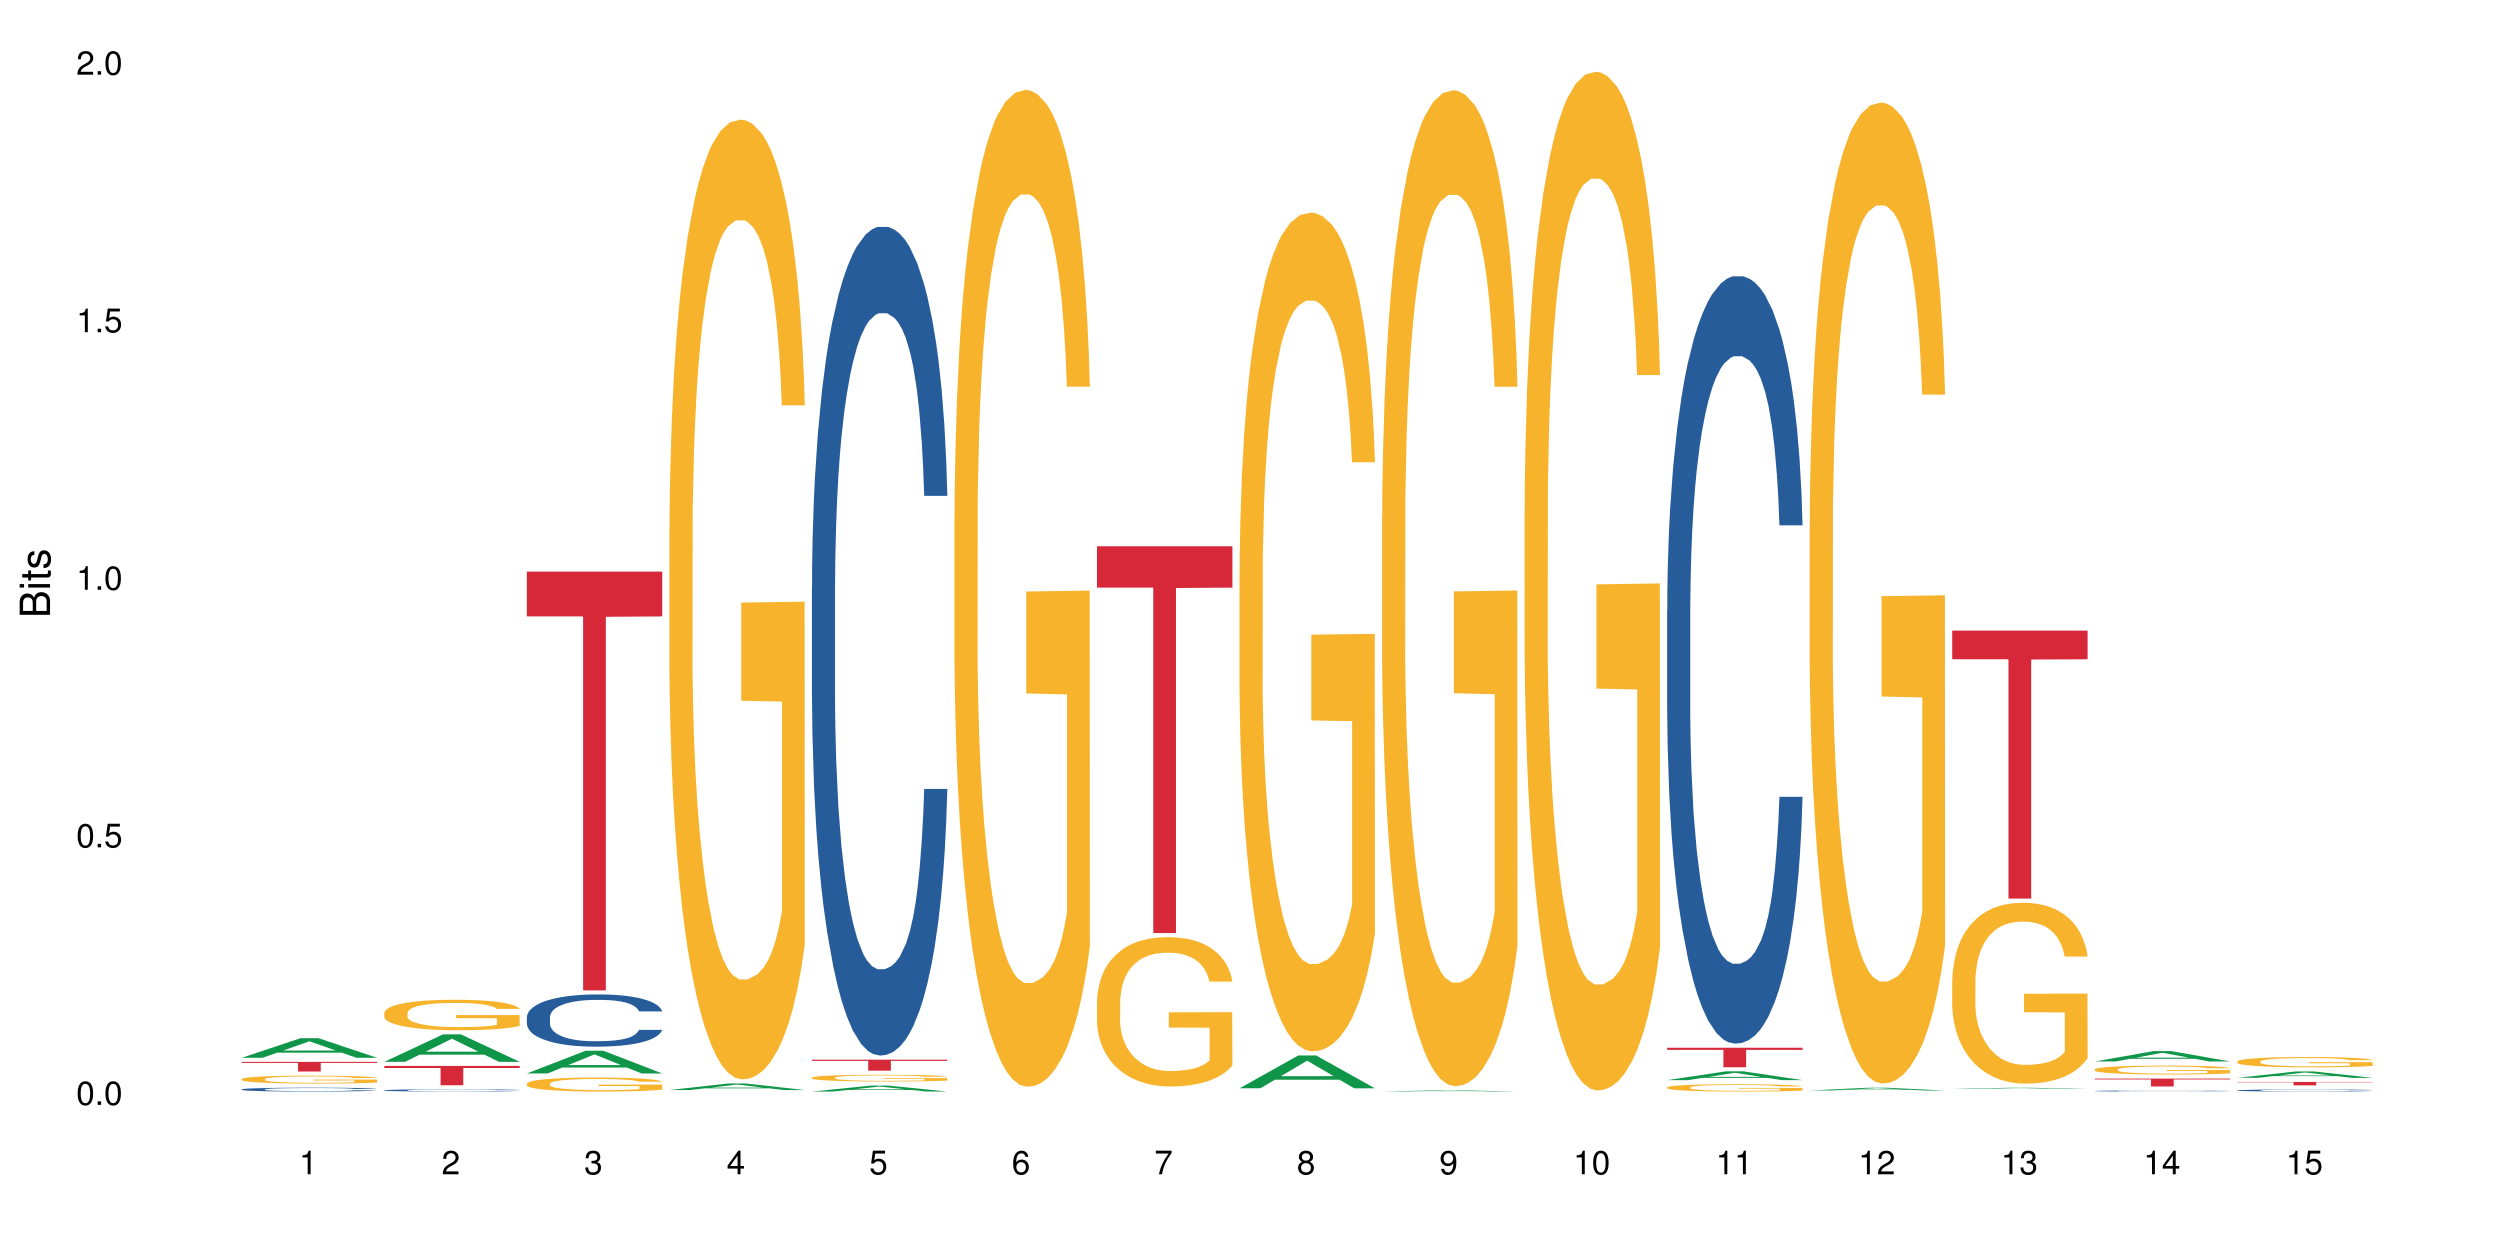 <?xml version="1.0" encoding="UTF-8"?>
<svg xmlns="http://www.w3.org/2000/svg" xmlns:xlink="http://www.w3.org/1999/xlink" width="720pt" height="360pt" viewBox="0 0 720 360" version="1.1">
<defs>
<g>
<symbol overflow="visible" id="glyph0-0">
<path style="stroke:none;" d=""/>
</symbol>
<symbol overflow="visible" id="glyph0-1">
<path style="stroke:none;" d="M 2.641 -6.797 C 2 -6.797 1.422 -6.531 1.078 -6.047 C 0.641 -5.453 0.406 -4.547 0.406 -3.297 C 0.406 -1 1.188 0.219 2.641 0.219 C 4.078 0.219 4.859 -1 4.859 -3.234 C 4.859 -4.562 4.656 -5.438 4.203 -6.047 C 3.844 -6.531 3.281 -6.797 2.641 -6.797 Z M 2.641 -6.047 C 3.547 -6.047 4 -5.125 4 -3.312 C 4 -1.375 3.562 -0.484 2.625 -0.484 C 1.734 -0.484 1.281 -1.422 1.281 -3.281 C 1.281 -5.141 1.734 -6.047 2.641 -6.047 Z M 2.641 -6.047 "/>
</symbol>
<symbol overflow="visible" id="glyph0-2">
<path style="stroke:none;" d="M 1.828 -1 L 0.828 -1 L 0.828 0 L 1.828 0 Z M 1.828 -1 "/>
</symbol>
<symbol overflow="visible" id="glyph0-3">
<path style="stroke:none;" d="M 4.562 -6.797 L 1.062 -6.797 L 0.547 -3.094 L 1.328 -3.094 C 1.719 -3.562 2.047 -3.734 2.578 -3.734 C 3.484 -3.734 4.062 -3.109 4.062 -2.094 C 4.062 -1.125 3.484 -0.531 2.578 -0.531 C 1.828 -0.531 1.375 -0.906 1.188 -1.672 L 0.328 -1.672 C 0.453 -1.109 0.547 -0.844 0.75 -0.594 C 1.125 -0.078 1.828 0.219 2.594 0.219 C 3.969 0.219 4.922 -0.781 4.922 -2.219 C 4.922 -3.562 4.031 -4.484 2.719 -4.484 C 2.25 -4.484 1.859 -4.359 1.469 -4.062 L 1.734 -5.969 L 4.562 -5.969 Z M 4.562 -6.797 "/>
</symbol>
<symbol overflow="visible" id="glyph0-4">
<path style="stroke:none;" d="M 2.484 -4.844 L 2.484 0 L 3.328 0 L 3.328 -6.797 L 2.766 -6.797 C 2.469 -5.75 2.281 -5.609 0.984 -5.453 L 0.984 -4.844 Z M 2.484 -4.844 "/>
</symbol>
<symbol overflow="visible" id="glyph0-5">
<path style="stroke:none;" d="M 4.859 -0.828 L 1.281 -0.828 C 1.359 -1.391 1.672 -1.75 2.5 -2.234 L 3.469 -2.75 C 4.406 -3.266 4.906 -3.969 4.906 -4.812 C 4.906 -5.375 4.672 -5.906 4.266 -6.266 C 3.859 -6.625 3.375 -6.797 2.719 -6.797 C 1.859 -6.797 1.219 -6.5 0.844 -5.922 C 0.609 -5.562 0.5 -5.125 0.484 -4.438 L 1.328 -4.438 C 1.359 -4.906 1.406 -5.188 1.531 -5.406 C 1.75 -5.812 2.188 -6.062 2.703 -6.062 C 3.469 -6.062 4.031 -5.516 4.031 -4.781 C 4.031 -4.25 3.719 -3.797 3.125 -3.438 L 2.234 -2.938 C 0.812 -2.141 0.406 -1.5 0.328 0 L 4.859 0 Z M 4.859 -0.828 "/>
</symbol>
<symbol overflow="visible" id="glyph0-6">
<path style="stroke:none;" d="M 2.125 -3.125 L 2.578 -3.125 C 3.516 -3.125 3.984 -2.703 3.984 -1.891 C 3.984 -1.031 3.469 -0.531 2.578 -0.531 C 1.656 -0.531 1.203 -0.984 1.156 -1.969 L 0.312 -1.969 C 0.344 -1.422 0.438 -1.078 0.609 -0.766 C 0.953 -0.109 1.625 0.219 2.547 0.219 C 3.953 0.219 4.859 -0.609 4.859 -1.906 C 4.859 -2.766 4.516 -3.25 3.703 -3.516 C 4.344 -3.766 4.656 -4.25 4.656 -4.938 C 4.656 -6.109 3.875 -6.797 2.578 -6.797 C 1.203 -6.797 0.484 -6.047 0.453 -4.609 L 1.297 -4.609 C 1.312 -5.016 1.344 -5.25 1.453 -5.453 C 1.641 -5.828 2.062 -6.062 2.594 -6.062 C 3.344 -6.062 3.797 -5.625 3.797 -4.906 C 3.797 -4.422 3.609 -4.141 3.25 -3.984 C 3.016 -3.891 2.719 -3.844 2.125 -3.844 Z M 2.125 -3.125 "/>
</symbol>
<symbol overflow="visible" id="glyph0-7">
<path style="stroke:none;" d="M 3.141 -1.625 L 3.141 0 L 3.984 0 L 3.984 -1.625 L 4.984 -1.625 L 4.984 -2.391 L 3.984 -2.391 L 3.984 -6.797 L 3.359 -6.797 L 0.266 -2.516 L 0.266 -1.625 Z M 3.141 -2.391 L 1 -2.391 L 3.141 -5.359 Z M 3.141 -2.391 "/>
</symbol>
<symbol overflow="visible" id="glyph0-8">
<path style="stroke:none;" d="M 4.781 -5.031 C 4.609 -6.141 3.891 -6.797 2.844 -6.797 C 2.094 -6.797 1.422 -6.438 1.031 -5.828 C 0.609 -5.172 0.406 -4.344 0.406 -3.094 C 0.406 -1.953 0.578 -1.234 0.984 -0.625 C 1.359 -0.078 1.953 0.219 2.703 0.219 C 3.984 0.219 4.922 -0.734 4.922 -2.078 C 4.922 -3.344 4.062 -4.234 2.844 -4.234 C 2.172 -4.234 1.641 -3.969 1.281 -3.469 C 1.281 -5.125 1.828 -6.047 2.797 -6.047 C 3.391 -6.047 3.797 -5.672 3.938 -5.031 Z M 2.734 -3.484 C 3.547 -3.484 4.062 -2.922 4.062 -2 C 4.062 -1.156 3.484 -0.531 2.703 -0.531 C 1.922 -0.531 1.328 -1.188 1.328 -2.047 C 1.328 -2.891 1.906 -3.484 2.734 -3.484 Z M 2.734 -3.484 "/>
</symbol>
<symbol overflow="visible" id="glyph0-9">
<path style="stroke:none;" d="M 4.984 -6.797 L 0.438 -6.797 L 0.438 -5.969 L 4.109 -5.969 C 2.5 -3.656 1.828 -2.234 1.328 0 L 2.219 0 C 2.594 -2.172 3.453 -4.047 4.984 -6.094 Z M 4.984 -6.797 "/>
</symbol>
<symbol overflow="visible" id="glyph0-10">
<path style="stroke:none;" d="M 3.75 -3.578 C 4.453 -4 4.688 -4.344 4.688 -4.984 C 4.688 -6.047 3.844 -6.797 2.641 -6.797 C 1.438 -6.797 0.594 -6.047 0.594 -4.984 C 0.594 -4.359 0.828 -4.016 1.516 -3.578 C 0.734 -3.203 0.359 -2.641 0.359 -1.891 C 0.359 -0.641 1.297 0.219 2.641 0.219 C 3.984 0.219 4.922 -0.641 4.922 -1.875 C 4.922 -2.641 4.531 -3.203 3.75 -3.578 Z M 2.641 -6.047 C 3.359 -6.047 3.812 -5.625 3.812 -4.969 C 3.812 -4.344 3.344 -3.922 2.641 -3.922 C 1.922 -3.922 1.453 -4.344 1.453 -4.984 C 1.453 -5.625 1.922 -6.047 2.641 -6.047 Z M 2.641 -3.203 C 3.484 -3.203 4.062 -2.672 4.062 -1.875 C 4.062 -1.062 3.484 -0.531 2.625 -0.531 C 1.797 -0.531 1.219 -1.078 1.219 -1.875 C 1.219 -2.672 1.797 -3.203 2.641 -3.203 Z M 2.641 -3.203 "/>
</symbol>
<symbol overflow="visible" id="glyph0-11">
<path style="stroke:none;" d="M 0.516 -1.547 C 0.672 -0.438 1.406 0.219 2.438 0.219 C 3.188 0.219 3.859 -0.141 4.266 -0.75 C 4.688 -1.406 4.891 -2.25 4.891 -3.484 C 4.891 -4.625 4.703 -5.359 4.312 -5.953 C 3.938 -6.5 3.344 -6.797 2.594 -6.797 C 1.297 -6.797 0.359 -5.844 0.359 -4.516 C 0.359 -3.25 1.234 -2.344 2.453 -2.344 C 3.094 -2.344 3.562 -2.578 4.016 -3.109 C 4 -1.453 3.469 -0.531 2.5 -0.531 C 1.906 -0.531 1.484 -0.906 1.359 -1.547 Z M 2.578 -6.062 C 3.375 -6.062 3.969 -5.406 3.969 -4.531 C 3.969 -3.688 3.375 -3.094 2.547 -3.094 C 1.734 -3.094 1.234 -3.672 1.234 -4.578 C 1.234 -5.438 1.797 -6.062 2.578 -6.062 Z M 2.578 -6.062 "/>
</symbol>
<symbol overflow="visible" id="glyph1-0">
<path style="stroke:none;" d=""/>
</symbol>
<symbol overflow="visible" id="glyph1-1">
<path style="stroke:none;" d="M 0 -0.953 L 0 -4.891 C 0 -5.719 -0.234 -6.344 -0.734 -6.797 C -1.188 -7.234 -1.812 -7.469 -2.5 -7.469 C -3.547 -7.469 -4.188 -7 -4.625 -5.875 C -4.984 -6.672 -5.641 -7.094 -6.531 -7.094 C -7.156 -7.094 -7.734 -6.859 -8.141 -6.391 C -8.562 -5.938 -8.75 -5.344 -8.75 -4.5 L -8.75 -0.953 Z M -4.984 -2.062 L -7.766 -2.062 L -7.766 -4.219 C -7.766 -4.844 -7.688 -5.203 -7.453 -5.5 C -7.219 -5.812 -6.859 -5.969 -6.375 -5.969 C -5.906 -5.969 -5.531 -5.812 -5.297 -5.5 C -5.062 -5.203 -4.984 -4.844 -4.984 -4.219 Z M -0.984 -2.062 L -4 -2.062 L -4 -4.781 C -4 -5.328 -3.859 -5.688 -3.578 -5.953 C -3.297 -6.219 -2.922 -6.359 -2.484 -6.359 C -2.062 -6.359 -1.688 -6.219 -1.406 -5.953 C -1.109 -5.688 -0.984 -5.328 -0.984 -4.781 Z M -0.984 -2.062 "/>
</symbol>
<symbol overflow="visible" id="glyph1-2">
<path style="stroke:none;" d="M -6.281 -1.797 L -6.281 -0.797 L 0 -0.797 L 0 -1.797 Z M -8.75 -1.797 L -8.75 -0.797 L -7.484 -0.797 L -7.484 -1.797 Z M -8.75 -1.797 "/>
</symbol>
<symbol overflow="visible" id="glyph1-3">
<path style="stroke:none;" d="M -6.281 -3.047 L -6.281 -2.016 L -8.016 -2.016 L -8.016 -1.016 L -6.281 -1.016 L -6.281 -0.172 L -5.469 -0.172 L -5.469 -1.016 L -0.719 -1.016 C -0.078 -1.016 0.281 -1.453 0.281 -2.234 C 0.281 -2.469 0.25 -2.719 0.188 -3.047 L -0.641 -3.047 C -0.609 -2.922 -0.594 -2.766 -0.594 -2.562 C -0.594 -2.141 -0.719 -2.016 -1.156 -2.016 L -5.469 -2.016 L -5.469 -3.047 Z M -6.281 -3.047 "/>
</symbol>
<symbol overflow="visible" id="glyph1-4">
<path style="stroke:none;" d="M -4.531 -5.25 C -5.766 -5.25 -6.469 -4.422 -6.469 -2.969 C -6.469 -1.516 -5.719 -0.562 -4.547 -0.562 C -3.562 -0.562 -3.094 -1.062 -2.734 -2.562 L -2.516 -3.484 C -2.344 -4.188 -2.094 -4.469 -1.625 -4.469 C -1.047 -4.469 -0.641 -3.875 -0.641 -3 C -0.641 -2.453 -0.797 -2 -1.062 -1.75 C -1.25 -1.594 -1.422 -1.531 -1.875 -1.469 L -1.875 -0.406 C -0.422 -0.453 0.281 -1.266 0.281 -2.922 C 0.281 -4.5 -0.5 -5.516 -1.719 -5.516 C -2.656 -5.516 -3.172 -4.984 -3.469 -3.734 L -3.703 -2.766 C -3.891 -1.953 -4.156 -1.609 -4.594 -1.609 C -5.172 -1.609 -5.547 -2.125 -5.547 -2.938 C -5.547 -3.75 -5.203 -4.172 -4.531 -4.203 Z M -4.531 -5.25 "/>
</symbol>
</g>
</defs>
<g id="surface90261">
<rect x="0" y="0" width="720" height="360" style="fill:rgb(100%,100%,100%);fill-opacity:1;stroke:none;"/>
<path style=" stroke:none;fill-rule:nonzero;fill:rgb(6.275%,58.824%,28.235%);fill-opacity:1;" d="M 69.629 304.641 L 69.672 304.633 L 86.547 298.992 L 91.672 298.992 L 108.629 304.645 L 102.668 304.645 L 98.418 303.168 L 79.797 303.168 L 75.629 304.641 L 69.629 304.641 L 81.586 302.559 L 96.711 302.555 L 89.172 299.914 L 89.086 299.91 L 89.004 299.926 L 81.547 302.555 L 81.586 302.559 Z M 69.629 304.641 "/>
<path style=" stroke:none;fill-rule:nonzero;fill:rgb(14.51%,36.078%,60%);fill-opacity:1;" d="M 69.629 313.738 L 69.676 313.734 L 69.676 313.711 L 69.82 313.672 L 70.152 313.625 L 70.484 313.59 L 71.34 313.527 L 72.531 313.469 L 73.766 313.426 L 74.672 313.398 L 75.48 313.379 L 77.332 313.34 L 78.523 313.32 L 79.809 313.305 L 81.375 313.285 L 82.52 313.277 L 85.086 313.258 L 86.988 313.254 L 88.461 313.25 L 91.648 313.25 L 93.551 313.254 L 94.93 313.258 L 96.453 313.266 L 97.738 313.277 L 99.973 313.297 L 101.969 313.328 L 102.871 313.344 L 104.301 313.375 L 105.395 313.406 L 106.156 313.434 L 107.012 313.469 L 107.77 313.516 L 108.344 313.57 L 108.629 313.613 L 101.969 313.613 L 101.637 313.57 L 101.258 313.539 L 100.543 313.5 L 99.828 313.469 L 98.832 313.438 L 97.926 313.418 L 96.691 313.398 L 95.598 313.387 L 94.453 313.379 L 93.359 313.371 L 91.27 313.367 L 87.938 313.367 L 86.086 313.375 L 85.086 313.383 L 83.66 313.398 L 82.66 313.41 L 81.473 313.43 L 80.664 313.449 L 79.664 313.477 L 78.949 313.5 L 78.141 313.531 L 77.668 313.559 L 77.238 313.586 L 76.859 313.621 L 76.574 313.656 L 76.383 313.695 L 76.289 313.73 L 76.289 313.891 L 76.383 313.926 L 76.621 313.973 L 77.238 314.035 L 78.141 314.086 L 79.188 314.129 L 80.188 314.16 L 80.758 314.176 L 81.52 314.191 L 82.707 314.211 L 84.422 314.234 L 85.418 314.242 L 86.941 314.25 L 88.512 314.254 L 90.602 314.254 L 92.457 314.25 L 93.695 314.246 L 94.977 314.238 L 96.738 314.219 L 97.832 314.203 L 98.781 314.184 L 99.496 314.164 L 99.973 314.148 L 100.684 314.117 L 101.258 314.082 L 101.684 314.043 L 101.969 314.008 L 108.629 314.008 L 108.344 314.051 L 107.914 314.09 L 107.484 314.121 L 106.82 314.156 L 106.059 314.188 L 104.965 314.223 L 104.062 314.246 L 102.871 314.273 L 101.777 314.293 L 100.59 314.309 L 98.832 314.332 L 97.688 314.34 L 96.453 314.352 L 94.977 314.359 L 93.125 314.367 L 91.125 314.371 L 89.27 314.371 L 87.273 314.367 L 85.801 314.363 L 83.848 314.355 L 81.426 314.336 L 79.664 314.316 L 78.285 314.297 L 77.098 314.277 L 75.766 314.25 L 74.051 314.203 L 73.008 314.168 L 72.293 314.141 L 71.484 314.102 L 70.914 314.066 L 70.246 314.008 L 69.773 313.934 L 69.629 313.879 Z M 69.629 313.738 "/>
<path style=" stroke:none;fill-rule:nonzero;fill:rgb(96.863%,70.196%,16.863%);fill-opacity:1;" d="M 69.629 310.766 L 69.676 310.762 L 69.676 310.723 L 69.867 310.625 L 70.344 310.496 L 70.961 310.391 L 71.625 310.309 L 72.055 310.266 L 72.77 310.203 L 73.387 310.156 L 74.957 310.062 L 76.953 309.973 L 78.047 309.938 L 79.285 309.902 L 81.043 309.863 L 81.852 309.848 L 84.324 309.812 L 87.133 309.793 L 90.223 309.785 L 91.648 309.789 L 93.598 309.797 L 96.262 309.82 L 97.785 309.84 L 98.973 309.863 L 100.211 309.891 L 101.73 309.93 L 103.16 309.98 L 104.301 310.031 L 105.441 310.094 L 106.391 310.16 L 107.199 310.234 L 107.914 310.32 L 108.344 310.395 L 108.629 310.465 L 102.016 310.465 L 101.637 310.395 L 101.207 310.336 L 100.496 310.27 L 99.781 310.219 L 99.066 310.18 L 97.738 310.125 L 96.594 310.09 L 95.168 310.062 L 93.789 310.043 L 92.219 310.031 L 91.27 310.027 L 88.746 310.027 L 86.465 310.043 L 85.133 310.059 L 84.184 310.074 L 82.852 310.105 L 82.043 310.133 L 81.566 310.148 L 80.141 310.211 L 79.188 310.27 L 78.664 310.309 L 78 310.371 L 77.523 310.43 L 77 310.512 L 76.715 310.574 L 76.336 310.715 L 76.289 311.09 L 76.43 311.172 L 76.715 311.258 L 77.098 311.332 L 77.668 311.41 L 78.238 311.473 L 79.234 311.551 L 80.094 311.605 L 80.758 311.641 L 82.043 311.699 L 82.566 311.719 L 83.801 311.754 L 85.086 311.785 L 86.656 311.809 L 87.844 311.82 L 89.746 311.832 L 92.172 311.832 L 95.027 311.82 L 96.832 311.801 L 98.07 311.785 L 98.879 311.77 L 99.875 311.75 L 100.59 311.727 L 101.258 311.703 L 102.062 311.668 L 102.062 311.172 L 90.316 311.168 L 90.316 310.934 L 108.578 310.934 L 108.629 311.75 L 107.629 311.805 L 106.391 311.859 L 105.203 311.902 L 103.965 311.938 L 102.207 311.977 L 100.781 312 L 98.594 312.031 L 96.594 312.047 L 94.504 312.062 L 92.648 312.066 L 90.461 312.07 L 88.512 312.066 L 86.418 312.051 L 84.754 312.035 L 83.23 312.016 L 81.711 311.988 L 79.809 311.945 L 78.57 311.91 L 77.285 311.863 L 76.004 311.812 L 74.859 311.758 L 74.102 311.715 L 73.34 311.664 L 72.531 311.602 L 71.77 311.531 L 71.199 311.465 L 70.676 311.391 L 70.297 311.324 L 69.914 311.23 L 69.723 311.156 L 69.629 311.09 Z M 69.629 310.766 "/>
<path style=" stroke:none;fill-rule:nonzero;fill:rgb(83.922%,15.686%,22.353%);fill-opacity:1;" d="M 69.629 305.824 L 108.629 305.824 L 108.629 306.121 L 92.375 306.125 L 92.375 308.605 L 85.836 308.605 L 85.836 306.129 L 85.742 306.121 L 69.629 306.121 Z M 69.629 305.824 "/>
<path style=" stroke:none;fill-rule:nonzero;fill:rgb(6.275%,58.824%,28.235%);fill-opacity:1;" d="M 110.68 305.805 L 110.723 305.797 L 127.598 297.887 L 132.719 297.887 L 149.68 305.812 L 143.719 305.812 L 139.469 303.742 L 120.848 303.742 L 116.68 305.805 L 110.68 305.805 L 122.637 302.887 L 137.762 302.879 L 130.223 299.18 L 130.137 299.172 L 130.055 299.195 L 122.598 302.879 L 122.637 302.887 Z M 110.68 305.805 "/>
<path style=" stroke:none;fill-rule:nonzero;fill:rgb(14.51%,36.078%,60%);fill-opacity:1;" d="M 110.68 314.008 L 110.727 314.004 L 110.727 313.992 L 110.871 313.969 L 111.203 313.941 L 111.535 313.922 L 112.391 313.887 L 113.582 313.852 L 114.816 313.828 L 115.723 313.812 L 116.531 313.801 L 118.383 313.777 L 119.574 313.766 L 120.859 313.758 L 122.426 313.746 L 123.57 313.742 L 126.137 313.73 L 128.039 313.727 L 134.602 313.727 L 135.98 313.73 L 137.504 313.734 L 138.789 313.742 L 141.023 313.754 L 143.02 313.77 L 143.922 313.781 L 145.352 313.797 L 146.445 313.816 L 147.207 313.832 L 148.062 313.852 L 148.82 313.879 L 149.395 313.91 L 149.68 313.934 L 143.02 313.934 L 142.688 313.91 L 142.305 313.895 L 141.594 313.867 L 140.879 313.852 L 139.883 313.836 L 138.977 313.824 L 137.742 313.812 L 136.648 313.805 L 135.504 313.801 L 134.41 313.797 L 132.32 313.793 L 128.988 313.793 L 127.137 313.797 L 126.137 313.805 L 124.711 313.812 L 123.711 313.82 L 122.523 313.832 L 121.715 313.84 L 120.715 313.855 L 120 313.871 L 119.191 313.891 L 118.719 313.902 L 118.289 313.922 L 117.91 313.941 L 117.625 313.961 L 117.434 313.98 L 117.34 314.004 L 117.34 314.094 L 117.434 314.117 L 117.672 314.141 L 118.289 314.176 L 119.191 314.207 L 120.238 314.234 L 121.238 314.25 L 121.809 314.258 L 122.57 314.27 L 123.758 314.281 L 125.473 314.293 L 126.469 314.297 L 127.992 314.301 L 129.562 314.305 L 131.652 314.305 L 133.508 314.301 L 134.746 314.297 L 136.027 314.293 L 137.789 314.285 L 138.883 314.273 L 139.832 314.262 L 141.023 314.242 L 141.734 314.223 L 142.305 314.203 L 142.734 314.184 L 143.02 314.164 L 149.68 314.164 L 149.395 314.188 L 148.965 314.211 L 148.535 314.227 L 147.871 314.246 L 147.109 314.266 L 146.016 314.285 L 145.113 314.301 L 143.922 314.316 L 142.828 314.324 L 141.641 314.336 L 139.883 314.348 L 138.738 314.355 L 137.504 314.359 L 136.027 314.363 L 134.176 314.367 L 132.176 314.371 L 128.324 314.371 L 126.852 314.367 L 124.898 314.363 L 122.473 314.352 L 120.715 314.34 L 119.336 314.328 L 118.148 314.316 L 116.816 314.301 L 115.102 314.273 L 114.059 314.254 L 113.344 314.238 L 112.535 314.215 L 111.965 314.195 L 111.297 314.16 L 110.824 314.121 L 110.68 314.086 Z M 110.68 314.008 "/>
<path style=" stroke:none;fill-rule:nonzero;fill:rgb(96.863%,70.196%,16.863%);fill-opacity:1;" d="M 110.68 291.691 L 110.727 291.684 L 110.727 291.523 L 110.918 291.164 L 111.395 290.664 L 112.012 290.258 L 112.676 289.938 L 113.105 289.77 L 113.82 289.527 L 114.438 289.352 L 116.008 288.992 L 118.004 288.656 L 119.098 288.512 L 120.336 288.375 L 122.094 288.223 L 122.902 288.168 L 125.375 288.039 L 128.18 287.957 L 131.273 287.934 L 132.699 287.941 L 134.648 287.973 L 137.312 288.062 L 138.836 288.141 L 140.023 288.223 L 141.262 288.328 L 142.781 288.488 L 144.207 288.68 L 145.352 288.871 L 146.492 289.113 L 147.441 289.367 L 148.25 289.648 L 148.965 289.984 L 149.395 290.266 L 149.68 290.547 L 143.066 290.547 L 142.688 290.266 L 142.258 290.051 L 141.547 289.785 L 140.832 289.594 L 140.117 289.441 L 138.789 289.23 L 137.645 289.105 L 136.219 288.992 L 134.84 288.918 L 133.27 288.871 L 132.32 288.855 L 129.797 288.855 L 127.516 288.91 L 126.184 288.977 L 125.234 289.039 L 123.902 289.16 L 123.094 289.258 L 122.617 289.32 L 121.191 289.57 L 120.238 289.793 L 119.715 289.945 L 119.051 290.184 L 118.574 290.402 L 118.051 290.723 L 117.766 290.961 L 117.387 291.508 L 117.34 292.949 L 117.48 293.254 L 117.766 293.582 L 118.148 293.871 L 118.719 294.176 L 119.289 294.406 L 120.285 294.719 L 121.145 294.93 L 121.809 295.062 L 123.094 295.281 L 123.617 295.352 L 124.852 295.496 L 126.137 295.609 L 127.707 295.703 L 128.895 295.754 L 130.797 295.793 L 133.223 295.793 L 136.078 295.746 L 137.883 295.68 L 139.121 295.617 L 139.93 295.562 L 140.926 295.473 L 141.641 295.391 L 142.305 295.305 L 143.113 295.168 L 143.113 293.254 L 131.367 293.246 L 131.367 292.348 L 149.629 292.34 L 149.68 295.473 L 148.68 295.688 L 147.441 295.898 L 146.254 296.059 L 145.016 296.195 L 143.258 296.348 L 141.832 296.441 L 139.645 296.555 L 137.645 296.625 L 135.555 296.676 L 133.699 296.699 L 131.512 296.707 L 129.562 296.691 L 127.469 296.641 L 125.805 296.578 L 124.281 296.5 L 122.762 296.395 L 120.859 296.227 L 119.621 296.09 L 118.336 295.922 L 117.055 295.723 L 115.91 295.504 L 115.152 295.336 L 114.391 295.145 L 113.582 294.902 L 112.82 294.633 L 112.25 294.383 L 111.727 294.102 L 111.348 293.84 L 110.965 293.477 L 110.773 293.191 L 110.68 292.941 Z M 110.68 291.691 "/>
<path style=" stroke:none;fill-rule:nonzero;fill:rgb(83.922%,15.686%,22.353%);fill-opacity:1;" d="M 110.68 306.992 L 149.68 306.992 L 149.68 307.586 L 133.426 307.59 L 133.426 312.547 L 126.887 312.547 L 126.887 307.598 L 126.793 307.586 L 110.68 307.586 Z M 110.68 306.992 "/>
<path style=" stroke:none;fill-rule:nonzero;fill:rgb(6.275%,58.824%,28.235%);fill-opacity:1;" d="M 151.73 309.152 L 151.773 309.148 L 168.648 302.617 L 173.77 302.617 L 190.73 309.16 L 184.77 309.16 L 180.52 307.453 L 161.898 307.453 L 157.73 309.152 L 151.73 309.152 L 163.688 306.746 L 178.812 306.738 L 171.27 303.688 L 171.188 303.68 L 171.105 303.699 L 163.648 306.738 L 163.688 306.746 Z M 151.73 309.152 "/>
<path style=" stroke:none;fill-rule:nonzero;fill:rgb(14.51%,36.078%,60%);fill-opacity:1;" d="M 151.73 292.945 L 151.777 292.934 L 151.777 292.602 L 151.922 292.082 L 152.254 291.422 L 152.586 290.969 L 153.441 290.156 L 154.633 289.375 L 155.867 288.77 L 156.773 288.414 L 157.582 288.137 L 159.434 287.629 L 160.625 287.367 L 161.91 287.133 L 163.477 286.902 L 164.617 286.762 L 167.188 286.543 L 169.09 286.445 L 170.562 286.406 L 173.75 286.406 L 175.652 286.461 L 177.031 286.531 L 178.555 286.641 L 179.84 286.762 L 182.074 287.066 L 184.07 287.449 L 184.973 287.672 L 186.402 288.098 L 187.496 288.508 L 188.254 288.867 L 189.113 289.375 L 189.871 289.992 L 190.445 290.691 L 190.73 291.285 L 184.07 291.285 L 183.738 290.734 L 183.355 290.309 L 182.645 289.746 L 181.93 289.348 L 180.934 288.949 L 180.027 288.688 L 178.793 288.426 L 177.699 288.262 L 176.555 288.137 L 175.461 288.055 L 173.371 287.973 L 170.945 287.973 L 170.039 288 L 168.188 288.109 L 167.188 288.207 L 165.762 288.398 L 164.762 288.578 L 163.574 288.852 L 162.766 289.086 L 161.766 289.441 L 161.051 289.758 L 160.242 290.211 L 159.77 290.555 L 159.34 290.941 L 158.961 291.395 L 158.676 291.875 L 158.484 292.383 L 158.391 292.879 L 158.391 295.008 L 158.484 295.504 L 158.723 296.078 L 159.34 296.918 L 160.242 297.645 L 161.289 298.223 L 162.289 298.637 L 162.859 298.828 L 163.621 299.047 L 164.809 299.324 L 166.52 299.598 L 167.52 299.707 L 169.043 299.816 L 170.613 299.871 L 172.703 299.871 L 174.559 299.816 L 175.797 299.75 L 177.078 299.641 L 178.84 299.406 L 179.934 299.184 L 180.883 298.926 L 181.598 298.664 L 182.074 298.445 L 182.785 298.016 L 183.355 297.551 L 183.785 297.07 L 184.07 296.602 L 190.73 296.602 L 190.445 297.152 L 190.016 297.688 L 189.586 298.086 L 188.922 298.566 L 188.16 298.992 L 187.066 299.473 L 186.164 299.789 L 184.973 300.133 L 183.879 300.395 L 182.691 300.629 L 180.934 300.902 L 179.789 301.039 L 178.555 301.164 L 177.078 301.273 L 175.227 301.371 L 173.227 301.426 L 171.371 301.438 L 169.375 301.41 L 167.902 301.355 L 165.949 301.234 L 163.523 300.984 L 161.766 300.723 L 160.387 300.465 L 159.199 300.188 L 157.867 299.816 L 156.152 299.215 L 155.105 298.746 L 154.395 298.359 L 153.586 297.824 L 153.016 297.344 L 152.348 296.574 L 151.875 295.598 L 151.73 294.844 Z M 151.73 292.945 "/>
<path style=" stroke:none;fill-rule:nonzero;fill:rgb(96.863%,70.196%,16.863%);fill-opacity:1;" d="M 151.73 312.066 L 151.777 312.062 L 151.777 311.988 L 151.969 311.824 L 152.445 311.594 L 153.062 311.406 L 153.727 311.258 L 154.156 311.184 L 154.871 311.07 L 155.488 310.992 L 157.059 310.824 L 159.055 310.672 L 160.148 310.605 L 161.387 310.543 L 163.145 310.473 L 163.953 310.445 L 166.426 310.387 L 169.23 310.352 L 172.324 310.34 L 173.75 310.344 L 175.699 310.355 L 178.363 310.398 L 179.887 310.434 L 181.074 310.473 L 182.312 310.52 L 183.832 310.594 L 185.258 310.68 L 186.402 310.77 L 187.543 310.879 L 188.492 310.996 L 189.301 311.125 L 190.016 311.281 L 190.445 311.41 L 190.73 311.539 L 184.117 311.539 L 183.738 311.41 L 183.309 311.312 L 182.598 311.191 L 181.883 311.102 L 181.168 311.031 L 179.84 310.934 L 178.695 310.875 L 177.27 310.824 L 175.891 310.793 L 174.32 310.77 L 173.371 310.762 L 170.848 310.762 L 168.566 310.789 L 167.234 310.816 L 166.285 310.848 L 164.953 310.902 L 164.145 310.945 L 163.668 310.977 L 162.242 311.09 L 161.289 311.191 L 160.766 311.262 L 160.102 311.375 L 159.625 311.473 L 159.102 311.621 L 158.816 311.73 L 158.438 311.98 L 158.391 312.645 L 158.531 312.785 L 158.816 312.934 L 159.199 313.066 L 159.77 313.207 L 160.34 313.312 L 161.336 313.457 L 162.195 313.555 L 162.859 313.617 L 164.145 313.715 L 164.668 313.75 L 165.902 313.816 L 167.188 313.867 L 168.758 313.91 L 169.945 313.934 L 171.848 313.949 L 174.273 313.949 L 177.129 313.93 L 178.934 313.898 L 180.172 313.871 L 180.98 313.844 L 181.977 313.805 L 182.691 313.766 L 183.355 313.727 L 184.164 313.664 L 184.164 312.785 L 172.418 312.781 L 172.418 312.367 L 190.68 312.363 L 190.73 313.805 L 189.73 313.902 L 188.492 314 L 187.305 314.074 L 186.066 314.137 L 184.309 314.203 L 182.883 314.25 L 180.695 314.301 L 178.695 314.332 L 176.605 314.355 L 174.75 314.367 L 172.562 314.371 L 170.613 314.363 L 168.52 314.34 L 166.855 314.312 L 165.332 314.273 L 163.812 314.227 L 161.91 314.148 L 160.672 314.086 L 159.387 314.012 L 158.105 313.918 L 156.961 313.82 L 156.203 313.742 L 155.441 313.652 L 154.633 313.543 L 153.871 313.418 L 153.301 313.305 L 152.777 313.176 L 152.398 313.051 L 152.016 312.887 L 151.824 312.754 L 151.73 312.641 Z M 151.73 312.066 "/>
<path style=" stroke:none;fill-rule:nonzero;fill:rgb(83.922%,15.686%,22.353%);fill-opacity:1;" d="M 151.73 164.617 L 190.73 164.617 L 190.73 177.527 L 174.477 177.641 L 174.477 285.227 L 167.938 285.227 L 167.938 177.754 L 167.84 177.527 L 151.73 177.527 Z M 151.73 164.617 "/>
<path style=" stroke:none;fill-rule:nonzero;fill:rgb(6.275%,58.824%,28.235%);fill-opacity:1;" d="M 192.781 313.93 L 192.824 313.93 L 209.695 312.043 L 214.82 312.043 L 231.781 313.934 L 225.82 313.934 L 221.57 313.438 L 202.949 313.438 L 198.781 313.93 L 192.781 313.93 L 204.738 313.234 L 219.863 313.234 L 212.32 312.352 L 212.238 312.348 L 212.156 312.355 L 204.699 313.234 L 204.738 313.234 Z M 192.781 313.93 "/>
<path style=" stroke:none;fill-rule:nonzero;fill:rgb(96.863%,70.196%,16.863%);fill-opacity:1;" d="M 192.781 152.836 L 192.828 152.582 L 192.828 147.535 L 193.02 136.172 L 193.496 120.523 L 194.113 107.648 L 194.777 97.551 L 195.207 92.25 L 195.922 84.676 L 196.539 79.121 L 198.109 67.762 L 200.105 57.16 L 201.199 52.617 L 202.438 48.324 L 204.195 43.527 L 205.004 41.762 L 207.477 37.723 L 210.281 35.199 L 213.375 34.441 L 214.801 34.691 L 216.75 35.703 L 219.414 38.48 L 220.938 41.004 L 222.125 43.527 L 223.363 46.809 L 224.883 51.859 L 226.309 57.918 L 227.453 63.977 L 228.594 71.551 L 229.543 79.629 L 230.352 88.461 L 231.066 99.066 L 231.496 107.898 L 231.781 116.734 L 225.168 116.734 L 224.789 107.898 L 224.359 101.086 L 223.648 92.754 L 222.934 86.695 L 222.219 81.898 L 220.887 75.336 L 219.746 71.297 L 218.32 67.762 L 216.941 65.492 L 215.371 63.977 L 214.422 63.473 L 211.898 63.473 L 209.617 65.238 L 208.285 67.258 L 207.336 69.277 L 206.004 73.062 L 205.195 76.094 L 204.719 78.113 L 203.293 85.938 L 202.34 93.008 L 201.816 97.805 L 201.152 105.375 L 200.676 112.191 L 200.152 122.289 L 199.867 129.863 L 199.488 147.027 L 199.441 192.469 L 199.582 202.062 L 199.867 212.41 L 200.25 221.5 L 200.82 231.09 L 201.391 238.41 L 202.387 248.258 L 203.246 254.82 L 203.91 259.113 L 205.195 265.93 L 205.719 268.199 L 206.953 272.742 L 208.238 276.277 L 209.809 279.309 L 210.996 280.82 L 212.898 282.086 L 215.324 282.086 L 218.18 280.57 L 219.984 278.551 L 221.223 276.531 L 222.031 274.762 L 223.027 271.988 L 223.742 269.461 L 224.406 266.684 L 225.215 262.395 L 225.215 202.062 L 213.469 201.809 L 213.469 173.535 L 231.73 173.281 L 231.781 271.988 L 230.781 278.801 L 229.543 285.367 L 228.355 290.414 L 227.117 294.707 L 225.359 299.504 L 223.934 302.531 L 221.746 306.066 L 219.746 308.336 L 217.656 309.852 L 215.801 310.609 L 213.613 310.863 L 211.664 310.355 L 209.57 308.844 L 207.906 306.824 L 206.383 304.297 L 204.859 301.016 L 202.957 295.715 L 201.723 291.426 L 200.438 286.125 L 199.152 279.812 L 198.012 272.996 L 197.25 267.695 L 196.492 261.637 L 195.684 254.062 L 194.922 245.48 L 194.352 237.656 L 193.828 228.82 L 193.445 220.488 L 193.066 209.129 L 192.875 200.043 L 192.781 192.215 Z M 192.781 152.836 "/>
<path style=" stroke:none;fill-rule:nonzero;fill:rgb(6.275%,58.824%,28.235%);fill-opacity:1;" d="M 233.832 314.367 L 233.875 314.367 L 250.746 312.652 L 255.871 312.652 L 272.832 314.371 L 266.871 314.371 L 262.621 313.922 L 244 313.922 L 239.832 314.367 L 233.832 314.367 L 245.789 313.738 L 260.914 313.734 L 253.371 312.934 L 253.289 312.934 L 253.207 312.938 L 245.75 313.734 L 245.789 313.738 Z M 233.832 314.367 "/>
<path style=" stroke:none;fill-rule:nonzero;fill:rgb(14.51%,36.078%,60%);fill-opacity:1;" d="M 233.832 169.195 L 233.879 168.977 L 233.879 163.742 L 234.023 155.453 L 234.355 144.98 L 234.688 137.781 L 235.543 124.91 L 236.734 112.477 L 237.969 102.879 L 238.875 97.207 L 239.684 92.844 L 241.535 84.773 L 242.727 80.629 L 244.008 76.922 L 245.578 73.211 L 246.719 71.031 L 249.289 67.539 L 251.191 66.016 L 252.664 65.359 L 255.852 65.359 L 257.754 66.23 L 259.133 67.324 L 260.656 69.066 L 261.938 71.031 L 264.176 75.832 L 266.172 81.938 L 267.074 85.43 L 268.504 92.191 L 269.598 98.734 L 270.355 104.406 L 271.215 112.477 L 271.973 122.293 L 272.543 133.418 L 272.832 142.801 L 266.172 142.801 L 265.84 134.074 L 265.457 127.312 L 264.746 118.367 L 264.031 112.043 L 263.031 105.715 L 262.129 101.57 L 260.895 97.426 L 259.801 94.809 L 258.656 92.844 L 257.562 91.535 L 255.473 90.227 L 253.047 90.227 L 252.141 90.664 L 250.289 92.41 L 249.289 93.938 L 247.863 96.988 L 246.863 99.824 L 245.676 104.188 L 244.867 107.898 L 243.867 113.57 L 243.152 118.586 L 242.344 125.785 L 241.871 131.238 L 241.441 137.348 L 241.062 144.543 L 240.777 152.18 L 240.586 160.25 L 240.492 168.105 L 240.492 201.918 L 240.586 209.77 L 240.824 218.93 L 241.441 232.238 L 242.344 243.801 L 243.391 252.961 L 244.391 259.504 L 244.961 262.559 L 245.723 266.051 L 246.91 270.414 L 248.621 274.777 L 249.621 276.52 L 251.145 278.266 L 252.711 279.137 L 254.805 279.137 L 256.66 278.266 L 257.898 277.176 L 259.18 275.43 L 260.941 271.723 L 262.035 268.23 L 262.984 264.086 L 263.699 259.941 L 264.176 256.453 L 264.887 249.688 L 265.457 242.273 L 265.887 234.637 L 266.172 227.219 L 272.832 227.219 L 272.543 235.945 L 272.117 244.453 L 271.688 250.781 L 271.023 258.414 L 270.262 265.176 L 269.168 272.812 L 268.266 277.828 L 267.074 283.281 L 265.98 287.426 L 264.793 291.137 L 263.031 295.5 L 261.891 297.68 L 260.656 299.645 L 259.18 301.391 L 257.324 302.914 L 255.328 303.789 L 253.473 304.008 L 251.477 303.57 L 250.004 302.699 L 248.051 300.734 L 245.625 296.809 L 243.867 292.664 L 242.488 288.52 L 241.297 284.156 L 239.969 278.266 L 238.254 268.668 L 237.207 261.25 L 236.496 255.145 L 235.688 246.637 L 235.117 239 L 234.449 226.785 L 233.977 211.297 L 233.832 199.297 Z M 233.832 169.195 "/>
<path style=" stroke:none;fill-rule:nonzero;fill:rgb(96.863%,70.196%,16.863%);fill-opacity:1;" d="M 233.832 310.363 L 233.879 310.363 L 233.879 310.328 L 234.07 310.246 L 234.547 310.137 L 235.164 310.047 L 235.828 309.977 L 236.258 309.938 L 236.973 309.887 L 237.59 309.848 L 239.16 309.766 L 241.156 309.691 L 242.25 309.66 L 243.488 309.629 L 245.246 309.598 L 246.055 309.582 L 248.527 309.555 L 251.332 309.539 L 254.426 309.531 L 255.852 309.535 L 257.801 309.543 L 260.465 309.562 L 261.988 309.578 L 263.176 309.598 L 264.414 309.617 L 265.934 309.656 L 267.359 309.695 L 268.504 309.738 L 269.645 309.793 L 270.594 309.848 L 271.402 309.91 L 272.117 309.984 L 272.543 310.047 L 272.832 310.109 L 266.219 310.109 L 265.84 310.047 L 265.41 310 L 264.699 309.941 L 263.984 309.898 L 263.27 309.867 L 261.938 309.82 L 260.797 309.793 L 259.371 309.766 L 257.992 309.75 L 256.422 309.738 L 255.473 309.734 L 252.949 309.734 L 250.668 309.75 L 249.336 309.762 L 248.387 309.777 L 247.055 309.805 L 246.246 309.824 L 245.77 309.84 L 244.344 309.895 L 243.391 309.945 L 242.867 309.977 L 242.203 310.031 L 241.727 310.078 L 241.203 310.148 L 240.918 310.203 L 240.539 310.324 L 240.492 310.641 L 240.633 310.711 L 240.918 310.781 L 241.297 310.844 L 241.871 310.914 L 242.441 310.965 L 243.438 311.035 L 244.297 311.078 L 244.961 311.109 L 246.246 311.156 L 246.77 311.172 L 248.004 311.207 L 249.289 311.23 L 250.859 311.25 L 252.047 311.262 L 253.949 311.27 L 256.375 311.27 L 259.227 311.262 L 261.035 311.246 L 262.273 311.23 L 263.082 311.219 L 264.078 311.199 L 264.793 311.184 L 265.457 311.164 L 266.266 311.133 L 266.266 310.711 L 254.52 310.707 L 254.52 310.508 L 272.781 310.508 L 272.832 311.199 L 271.832 311.246 L 270.594 311.293 L 269.406 311.328 L 268.168 311.359 L 266.41 311.395 L 264.984 311.414 L 262.797 311.438 L 260.797 311.457 L 258.707 311.465 L 256.852 311.473 L 254.664 311.473 L 252.711 311.469 L 250.621 311.457 L 248.957 311.445 L 247.434 311.426 L 245.91 311.402 L 244.008 311.367 L 242.773 311.336 L 241.488 311.301 L 240.203 311.254 L 239.062 311.207 L 238.301 311.172 L 237.543 311.129 L 236.734 311.074 L 235.973 311.016 L 235.402 310.961 L 234.879 310.898 L 234.496 310.84 L 234.117 310.758 L 233.926 310.695 L 233.832 310.641 Z M 233.832 310.363 "/>
<path style=" stroke:none;fill-rule:nonzero;fill:rgb(83.922%,15.686%,22.353%);fill-opacity:1;" d="M 233.832 305.188 L 272.832 305.188 L 272.832 305.523 L 256.578 305.527 L 256.578 308.352 L 250.039 308.352 L 250.039 305.531 L 249.941 305.523 L 233.832 305.523 Z M 233.832 305.188 "/>
<path style=" stroke:none;fill-rule:nonzero;fill:rgb(96.863%,70.196%,16.863%);fill-opacity:1;" d="M 274.883 148.852 L 274.93 148.59 L 274.93 143.348 L 275.121 131.547 L 275.598 115.293 L 276.215 101.918 L 276.879 91.434 L 277.309 85.926 L 278.023 78.059 L 278.641 72.293 L 280.211 60.492 L 282.207 49.48 L 283.301 44.762 L 284.539 40.305 L 286.297 35.324 L 287.105 33.488 L 289.578 29.293 L 292.383 26.668 L 295.477 25.883 L 296.902 26.145 L 298.852 27.195 L 301.516 30.078 L 303.039 32.699 L 304.227 35.324 L 305.465 38.73 L 306.984 43.977 L 308.41 50.266 L 309.555 56.559 L 310.695 64.426 L 311.645 72.816 L 312.453 81.992 L 313.168 93.004 L 313.594 102.184 L 313.883 111.359 L 307.27 111.359 L 306.891 102.184 L 306.461 95.102 L 305.75 86.449 L 305.035 80.156 L 304.32 75.176 L 302.988 68.359 L 301.848 64.164 L 300.422 60.492 L 299.043 58.133 L 297.473 56.559 L 296.523 56.035 L 294 56.035 L 291.719 57.871 L 290.387 59.969 L 289.438 62.066 L 288.105 66 L 287.297 69.145 L 286.82 71.242 L 285.395 79.371 L 284.441 86.711 L 283.918 91.695 L 283.254 99.559 L 282.777 106.641 L 282.254 117.129 L 281.969 124.992 L 281.59 142.824 L 281.539 190.016 L 281.684 199.98 L 281.969 210.73 L 282.348 220.168 L 282.922 230.133 L 283.492 237.738 L 284.488 247.961 L 285.344 254.781 L 286.012 259.238 L 287.297 266.316 L 287.82 268.676 L 289.055 273.395 L 290.34 277.066 L 291.91 280.211 L 293.098 281.785 L 295 283.098 L 297.426 283.098 L 300.277 281.523 L 302.086 279.426 L 303.324 277.328 L 304.133 275.492 L 305.129 272.609 L 305.844 269.988 L 306.508 267.102 L 307.316 262.645 L 307.316 199.98 L 295.57 199.719 L 295.57 170.352 L 313.832 170.09 L 313.883 272.609 L 312.883 279.688 L 311.645 286.504 L 310.457 291.75 L 309.219 296.207 L 307.461 301.188 L 306.035 304.336 L 303.848 308.004 L 301.848 310.363 L 299.758 311.938 L 297.902 312.727 L 295.715 312.988 L 293.762 312.461 L 291.672 310.891 L 290.008 308.793 L 288.484 306.168 L 286.961 302.762 L 285.059 297.254 L 283.824 292.797 L 282.539 287.293 L 281.254 280.738 L 280.113 273.656 L 279.352 268.152 L 278.594 261.859 L 277.785 253.992 L 277.023 245.078 L 276.453 236.949 L 275.93 227.773 L 275.547 219.121 L 275.168 207.324 L 274.977 197.883 L 274.883 189.754 Z M 274.883 148.852 "/>
<path style=" stroke:none;fill-rule:nonzero;fill:rgb(96.863%,70.196%,16.863%);fill-opacity:1;" d="M 315.934 288.32 L 315.98 288.281 L 315.98 287.496 L 316.172 285.727 L 316.648 283.293 L 317.266 281.289 L 317.93 279.719 L 318.359 278.891 L 319.074 277.715 L 319.691 276.852 L 321.262 275.082 L 323.258 273.434 L 324.352 272.727 L 325.586 272.059 L 327.348 271.309 L 328.156 271.035 L 330.629 270.406 L 333.434 270.016 L 336.527 269.895 L 337.953 269.934 L 339.902 270.094 L 342.566 270.523 L 344.09 270.918 L 345.277 271.309 L 346.516 271.82 L 348.035 272.605 L 349.461 273.551 L 350.605 274.492 L 351.746 275.672 L 352.695 276.93 L 353.504 278.305 L 354.219 279.953 L 354.645 281.328 L 354.93 282.703 L 348.32 282.703 L 347.941 281.328 L 347.512 280.266 L 346.801 278.973 L 346.086 278.027 L 345.371 277.281 L 344.039 276.262 L 342.898 275.633 L 341.473 275.082 L 340.094 274.727 L 338.523 274.492 L 337.574 274.414 L 335.051 274.414 L 332.77 274.688 L 331.438 275.004 L 330.488 275.316 L 329.156 275.906 L 328.348 276.379 L 327.871 276.691 L 326.445 277.91 L 325.492 279.012 L 324.969 279.758 L 324.305 280.934 L 323.828 281.996 L 323.305 283.566 L 323.02 284.746 L 322.641 287.418 L 322.59 294.488 L 322.734 295.98 L 323.02 297.594 L 323.398 299.008 L 323.973 300.5 L 324.543 301.641 L 325.539 303.172 L 326.395 304.191 L 327.062 304.859 L 328.348 305.922 L 328.871 306.273 L 330.105 306.98 L 331.391 307.531 L 332.961 308.004 L 334.148 308.238 L 336.051 308.434 L 338.477 308.434 L 341.328 308.199 L 343.137 307.887 L 344.375 307.57 L 345.184 307.297 L 346.18 306.863 L 346.895 306.473 L 347.559 306.039 L 348.367 305.371 L 348.367 295.98 L 336.621 295.941 L 336.621 291.543 L 354.883 291.504 L 354.93 306.863 L 353.934 307.926 L 352.695 308.945 L 351.508 309.73 L 350.27 310.398 L 348.512 311.145 L 347.086 311.617 L 344.898 312.168 L 342.898 312.52 L 340.809 312.758 L 338.953 312.875 L 336.766 312.914 L 334.812 312.836 L 332.723 312.598 L 331.059 312.285 L 329.535 311.891 L 328.012 311.383 L 326.109 310.555 L 324.875 309.887 L 323.59 309.062 L 322.305 308.082 L 321.164 307.02 L 320.402 306.195 L 319.645 305.254 L 318.836 304.074 L 318.074 302.738 L 317.504 301.52 L 316.98 300.145 L 316.598 298.848 L 316.219 297.082 L 316.027 295.668 L 315.934 294.449 Z M 315.934 288.32 "/>
<path style=" stroke:none;fill-rule:nonzero;fill:rgb(83.922%,15.686%,22.353%);fill-opacity:1;" d="M 315.934 157.316 L 354.93 157.316 L 354.93 169.238 L 338.68 169.344 L 338.68 268.715 L 332.141 268.715 L 332.141 169.449 L 332.043 169.238 L 315.934 169.238 Z M 315.934 157.316 "/>
<path style=" stroke:none;fill-rule:nonzero;fill:rgb(6.275%,58.824%,28.235%);fill-opacity:1;" d="M 356.984 313.43 L 357.027 313.422 L 373.898 303.965 L 379.023 303.965 L 395.98 313.438 L 390.023 313.438 L 385.773 310.965 L 367.148 310.965 L 362.984 313.43 L 356.984 313.43 L 368.941 309.941 L 384.066 309.934 L 376.523 305.512 L 376.441 305.504 L 376.359 305.531 L 368.898 309.934 L 368.941 309.941 Z M 356.984 313.43 "/>
<path style=" stroke:none;fill-rule:nonzero;fill:rgb(96.863%,70.196%,16.863%);fill-opacity:1;" d="M 356.984 164.688 L 357.031 164.465 L 357.031 160.055 L 357.223 150.125 L 357.699 136.449 L 358.316 125.199 L 358.98 116.375 L 359.41 111.742 L 360.121 105.121 L 360.742 100.27 L 362.312 90.344 L 364.309 81.078 L 365.402 77.105 L 366.637 73.355 L 368.398 69.164 L 369.207 67.621 L 371.68 64.09 L 374.484 61.883 L 377.578 61.223 L 379.004 61.441 L 380.953 62.324 L 383.617 64.754 L 385.141 66.957 L 386.328 69.164 L 387.562 72.031 L 389.086 76.445 L 390.512 81.738 L 391.656 87.035 L 392.797 93.652 L 393.746 100.711 L 394.555 108.434 L 395.27 117.699 L 395.695 125.418 L 395.98 133.141 L 389.371 133.141 L 388.992 125.418 L 388.562 119.461 L 387.852 112.184 L 387.137 106.887 L 386.422 102.695 L 385.09 96.961 L 383.949 93.43 L 382.523 90.344 L 381.145 88.355 L 379.574 87.035 L 378.625 86.594 L 376.102 86.594 L 373.82 88.137 L 372.488 89.902 L 371.535 91.664 L 370.207 94.977 L 369.398 97.621 L 368.922 99.387 L 367.496 106.227 L 366.543 112.402 L 366.02 116.594 L 365.355 123.211 L 364.879 129.168 L 364.355 137.992 L 364.07 144.613 L 363.691 159.613 L 363.641 199.32 L 363.785 207.703 L 364.07 216.75 L 364.449 224.691 L 365.023 233.074 L 365.594 239.473 L 366.59 248.074 L 367.445 253.812 L 368.113 257.562 L 369.398 263.52 L 369.922 265.504 L 371.156 269.473 L 372.441 272.562 L 374.012 275.211 L 375.199 276.535 L 377.102 277.637 L 379.527 277.637 L 382.379 276.312 L 384.188 274.547 L 385.426 272.785 L 386.234 271.238 L 387.23 268.812 L 387.945 266.605 L 388.609 264.18 L 389.418 260.43 L 389.418 207.703 L 377.672 207.484 L 377.672 182.777 L 395.934 182.555 L 395.98 268.812 L 394.984 274.77 L 393.746 280.504 L 392.559 284.918 L 391.32 288.668 L 389.562 292.859 L 388.137 295.508 L 385.949 298.594 L 383.949 300.578 L 381.855 301.902 L 380.004 302.566 L 377.816 302.785 L 375.863 302.344 L 373.773 301.02 L 372.109 299.258 L 370.586 297.051 L 369.062 294.184 L 367.16 289.551 L 365.926 285.801 L 364.641 281.168 L 363.355 275.652 L 362.215 269.695 L 361.453 265.062 L 360.695 259.77 L 359.887 253.148 L 359.125 245.648 L 358.555 238.809 L 358.031 231.09 L 357.648 223.809 L 357.27 213.883 L 357.078 205.941 L 356.984 199.102 Z M 356.984 164.688 "/>
<path style=" stroke:none;fill-rule:nonzero;fill:rgb(6.275%,58.824%,28.235%);fill-opacity:1;" d="M 398.035 314.371 L 398.078 314.371 L 414.949 314 L 420.074 314 L 437.031 314.371 L 431.074 314.371 L 426.824 314.273 L 408.199 314.273 L 404.035 314.371 L 398.035 314.371 L 409.992 314.234 L 425.117 314.234 L 417.574 314.062 L 417.492 314.059 L 417.41 314.062 L 409.949 314.234 L 409.992 314.234 Z M 398.035 314.371 "/>
<path style=" stroke:none;fill-rule:nonzero;fill:rgb(96.863%,70.196%,16.863%);fill-opacity:1;" d="M 398.035 148.844 L 398.082 148.582 L 398.082 143.344 L 398.273 131.555 L 398.75 115.316 L 399.367 101.957 L 400.031 91.48 L 400.461 85.977 L 401.172 78.121 L 401.793 72.355 L 403.363 60.57 L 405.359 49.566 L 406.453 44.852 L 407.688 40.398 L 409.449 35.422 L 410.258 33.59 L 412.73 29.398 L 415.535 26.777 L 418.629 25.992 L 420.055 26.254 L 422.004 27.305 L 424.668 30.184 L 426.191 32.805 L 427.379 35.422 L 428.613 38.828 L 430.137 44.066 L 431.562 50.355 L 432.707 56.641 L 433.848 64.5 L 434.797 72.879 L 435.605 82.047 L 436.32 93.051 L 436.746 102.219 L 437.031 111.387 L 430.422 111.387 L 430.043 102.219 L 429.613 95.145 L 428.902 86.5 L 428.188 80.215 L 427.473 75.238 L 426.141 68.43 L 425 64.238 L 423.574 60.57 L 422.195 58.211 L 420.625 56.641 L 419.676 56.117 L 417.152 56.117 L 414.871 57.949 L 413.539 60.047 L 412.586 62.141 L 411.258 66.07 L 410.449 69.215 L 409.973 71.309 L 408.547 79.43 L 407.594 86.766 L 407.07 91.742 L 406.406 99.598 L 405.93 106.672 L 405.406 117.148 L 405.121 125.008 L 404.742 142.82 L 404.691 189.969 L 404.836 199.922 L 405.121 210.664 L 405.5 220.094 L 406.07 230.047 L 406.645 237.645 L 407.641 247.859 L 408.496 254.668 L 409.164 259.121 L 410.449 266.195 L 410.973 268.551 L 412.207 273.266 L 413.492 276.934 L 415.062 280.078 L 416.25 281.648 L 418.152 282.961 L 420.578 282.961 L 423.43 281.387 L 425.238 279.293 L 426.477 277.195 L 427.285 275.363 L 428.281 272.48 L 428.996 269.863 L 429.66 266.98 L 430.469 262.527 L 430.469 199.922 L 418.723 199.66 L 418.723 170.324 L 436.984 170.062 L 437.031 272.48 L 436.035 279.555 L 434.797 286.363 L 433.609 291.602 L 432.371 296.055 L 430.613 301.031 L 429.188 304.176 L 427 307.844 L 425 310.199 L 422.906 311.773 L 421.055 312.559 L 418.867 312.82 L 416.914 312.297 L 414.824 310.727 L 413.16 308.629 L 411.637 306.012 L 410.113 302.605 L 408.211 297.105 L 406.977 292.652 L 405.691 287.148 L 404.406 280.602 L 403.266 273.527 L 402.504 268.027 L 401.746 261.742 L 400.938 253.883 L 400.176 244.977 L 399.605 236.855 L 399.082 227.688 L 398.699 219.047 L 398.32 207.258 L 398.129 197.828 L 398.035 189.707 Z M 398.035 148.844 "/>
<path style=" stroke:none;fill-rule:nonzero;fill:rgb(96.863%,70.196%,16.863%);fill-opacity:1;" d="M 439.086 146.324 L 439.133 146.059 L 439.133 140.699 L 439.324 128.641 L 439.801 112.027 L 440.418 98.363 L 441.082 87.648 L 441.512 82.02 L 442.223 73.98 L 442.844 68.086 L 444.41 56.031 L 446.41 44.777 L 447.504 39.953 L 448.738 35.398 L 450.5 30.309 L 451.309 28.434 L 453.781 24.145 L 456.586 21.465 L 459.68 20.664 L 461.105 20.93 L 463.055 22.004 L 465.719 24.949 L 467.242 27.629 L 468.43 30.309 L 469.664 33.793 L 471.188 39.152 L 472.613 45.582 L 473.754 52.012 L 474.898 60.051 L 475.848 68.625 L 476.656 78 L 477.371 89.254 L 477.797 98.633 L 478.082 108.012 L 471.473 108.012 L 471.094 98.633 L 470.664 91.398 L 469.949 82.555 L 469.238 76.125 L 468.523 71.035 L 467.191 64.07 L 466.051 59.781 L 464.625 56.031 L 463.246 53.617 L 461.676 52.012 L 460.727 51.477 L 458.203 51.477 L 455.922 53.352 L 454.59 55.496 L 453.637 57.637 L 452.309 61.656 L 451.5 64.871 L 451.023 67.016 L 449.598 75.32 L 448.645 82.824 L 448.121 87.914 L 447.457 95.953 L 446.98 103.188 L 446.457 113.906 L 446.172 121.941 L 445.793 140.164 L 445.742 188.391 L 445.887 198.574 L 446.172 209.559 L 446.551 219.203 L 447.121 229.387 L 447.695 237.156 L 448.691 247.605 L 449.547 254.57 L 450.215 259.125 L 451.5 266.359 L 452.02 268.773 L 453.258 273.594 L 454.543 277.348 L 456.113 280.562 L 457.301 282.168 L 459.203 283.508 L 461.629 283.508 L 464.48 281.902 L 466.289 279.758 L 467.527 277.613 L 468.336 275.738 L 469.332 272.793 L 470.047 270.113 L 470.711 267.164 L 471.52 262.609 L 471.52 198.574 L 459.773 198.305 L 459.773 168.297 L 478.035 168.027 L 478.082 272.793 L 477.086 280.023 L 475.848 286.992 L 474.66 292.352 L 473.422 296.906 L 471.664 301.996 L 470.238 305.211 L 468.047 308.961 L 466.051 311.375 L 463.957 312.98 L 462.105 313.785 L 459.918 314.055 L 457.965 313.516 L 455.875 311.91 L 454.211 309.766 L 452.688 307.086 L 451.164 303.605 L 449.262 297.977 L 448.027 293.422 L 446.742 287.797 L 445.457 281.098 L 444.316 273.863 L 443.555 268.234 L 442.797 261.805 L 441.988 253.766 L 441.227 244.656 L 440.656 236.352 L 440.133 226.973 L 439.75 218.133 L 439.371 206.074 L 439.18 196.43 L 439.086 188.125 Z M 439.086 146.324 "/>
<path style=" stroke:none;fill-rule:nonzero;fill:rgb(6.275%,58.824%,28.235%);fill-opacity:1;" d="M 480.137 311.074 L 480.18 311.07 L 497.051 308.551 L 502.176 308.551 L 519.133 311.078 L 513.176 311.078 L 508.926 310.418 L 490.301 310.418 L 486.137 311.074 L 480.137 311.074 L 492.094 310.145 L 507.219 310.141 L 499.676 308.961 L 499.594 308.961 L 499.512 308.969 L 492.051 310.141 L 492.094 310.145 Z M 480.137 311.074 "/>
<path style=" stroke:none;fill-rule:nonzero;fill:rgb(14.51%,36.078%,60%);fill-opacity:1;" d="M 480.137 175.738 L 480.184 175.535 L 480.184 170.688 L 480.328 163.012 L 480.66 153.316 L 480.992 146.652 L 481.848 134.734 L 483.039 123.219 L 484.273 114.332 L 485.176 109.078 L 485.984 105.039 L 487.84 97.562 L 489.031 93.727 L 490.312 90.293 L 491.883 86.859 L 493.023 84.84 L 495.594 81.605 L 497.496 80.191 L 498.969 79.586 L 502.156 79.586 L 504.059 80.395 L 505.438 81.402 L 506.961 83.02 L 508.242 84.84 L 510.48 89.281 L 512.477 94.938 L 513.379 98.172 L 514.805 104.434 L 515.898 110.492 L 516.66 115.746 L 517.516 123.219 L 518.277 132.309 L 518.848 142.609 L 519.133 151.297 L 512.477 151.297 L 512.145 143.215 L 511.762 136.953 L 511.051 128.672 L 510.336 122.816 L 509.336 116.957 L 508.434 113.117 L 507.195 109.281 L 506.102 106.855 L 504.961 105.039 L 503.867 103.828 L 501.773 102.613 L 499.352 102.613 L 498.445 103.02 L 496.59 104.633 L 495.594 106.047 L 494.164 108.875 L 493.168 111.504 L 491.977 115.543 L 491.168 118.977 L 490.172 124.227 L 489.457 128.875 L 488.648 135.539 L 488.172 140.59 L 487.746 146.246 L 487.363 152.914 L 487.078 159.984 L 486.891 167.457 L 486.793 174.73 L 486.793 206.039 L 486.891 213.312 L 487.129 221.793 L 487.746 234.117 L 488.648 244.824 L 489.695 253.309 L 490.695 259.367 L 491.266 262.195 L 492.027 265.426 L 493.215 269.469 L 494.926 273.508 L 495.926 275.125 L 497.449 276.738 L 499.016 277.547 L 501.109 277.547 L 502.965 276.738 L 504.199 275.73 L 505.484 274.113 L 507.246 270.68 L 508.34 267.445 L 509.289 263.609 L 510.004 259.77 L 510.48 256.539 L 511.191 250.277 L 511.762 243.41 L 512.191 236.34 L 512.477 229.473 L 519.133 229.473 L 518.848 237.551 L 518.422 245.43 L 517.992 251.285 L 517.328 258.355 L 516.566 264.617 L 515.473 271.688 L 514.57 276.336 L 513.379 281.387 L 512.285 285.223 L 511.098 288.656 L 509.336 292.695 L 508.195 294.719 L 506.961 296.535 L 505.484 298.152 L 503.629 299.566 L 501.633 300.375 L 499.777 300.574 L 497.781 300.172 L 496.305 299.363 L 494.355 297.547 L 491.93 293.91 L 490.172 290.07 L 488.793 286.234 L 487.602 282.191 L 486.27 276.738 L 484.559 267.852 L 483.512 260.984 L 482.801 255.328 L 481.992 247.449 L 481.422 240.379 L 480.754 229.066 L 480.277 214.727 L 480.137 203.613 Z M 480.137 175.738 "/>
<path style=" stroke:none;fill-rule:nonzero;fill:rgb(96.863%,70.196%,16.863%);fill-opacity:1;" d="M 480.137 313.16 L 480.184 313.16 L 480.184 313.121 L 480.375 313.035 L 480.848 312.914 L 481.469 312.816 L 482.133 312.738 L 482.562 312.699 L 483.273 312.641 L 483.895 312.598 L 485.461 312.512 L 487.461 312.43 L 488.555 312.395 L 489.789 312.363 L 491.551 312.324 L 492.359 312.312 L 494.832 312.281 L 497.637 312.262 L 500.73 312.254 L 502.156 312.258 L 504.105 312.266 L 506.77 312.285 L 508.289 312.305 L 509.48 312.324 L 510.715 312.352 L 512.238 312.391 L 513.664 312.434 L 514.805 312.48 L 515.949 312.539 L 516.898 312.602 L 517.707 312.668 L 518.422 312.75 L 518.848 312.816 L 519.133 312.887 L 512.523 312.887 L 512.145 312.816 L 511.715 312.766 L 511 312.703 L 510.289 312.656 L 509.574 312.617 L 508.242 312.57 L 507.102 312.539 L 505.676 312.512 L 504.297 312.492 L 502.727 312.48 L 501.773 312.477 L 499.254 312.477 L 496.973 312.492 L 495.641 312.508 L 494.688 312.523 L 493.359 312.551 L 492.551 312.574 L 492.074 312.59 L 490.648 312.648 L 489.695 312.703 L 489.172 312.742 L 488.508 312.797 L 488.031 312.852 L 487.508 312.93 L 487.223 312.984 L 486.844 313.117 L 486.793 313.465 L 486.938 313.539 L 487.223 313.617 L 487.602 313.688 L 488.172 313.762 L 488.746 313.816 L 489.742 313.891 L 490.598 313.941 L 491.266 313.977 L 492.551 314.027 L 493.07 314.043 L 494.309 314.078 L 495.594 314.105 L 497.164 314.129 L 498.352 314.141 L 500.254 314.152 L 502.68 314.152 L 505.531 314.141 L 507.34 314.125 L 508.578 314.109 L 509.387 314.094 L 510.383 314.074 L 511.098 314.055 L 511.762 314.031 L 512.57 314 L 512.57 313.539 L 500.824 313.535 L 500.824 313.32 L 519.086 313.316 L 519.133 314.074 L 518.137 314.125 L 516.898 314.176 L 515.711 314.215 L 514.473 314.246 L 512.715 314.285 L 511.289 314.309 L 509.098 314.332 L 507.102 314.352 L 505.008 314.363 L 503.156 314.367 L 500.969 314.371 L 499.016 314.367 L 496.926 314.355 L 495.262 314.34 L 493.738 314.32 L 492.215 314.297 L 490.312 314.254 L 489.078 314.223 L 487.793 314.18 L 486.508 314.133 L 485.367 314.082 L 484.605 314.039 L 483.848 313.992 L 483.039 313.938 L 482.277 313.871 L 481.707 313.812 L 481.184 313.742 L 480.801 313.68 L 480.422 313.594 L 480.23 313.523 L 480.137 313.465 Z M 480.137 313.16 "/>
<path style=" stroke:none;fill-rule:nonzero;fill:rgb(83.922%,15.686%,22.353%);fill-opacity:1;" d="M 480.137 301.754 L 519.133 301.754 L 519.133 302.355 L 502.883 302.359 L 502.883 307.371 L 496.344 307.371 L 496.344 302.367 L 496.246 302.355 L 480.137 302.355 Z M 480.137 301.754 "/>
<path style=" stroke:none;fill-rule:nonzero;fill:rgb(6.275%,58.824%,28.235%);fill-opacity:1;" d="M 521.188 314.062 L 521.227 314.062 L 538.102 313.258 L 543.227 313.258 L 560.184 314.066 L 554.227 314.066 L 549.977 313.855 L 531.352 313.855 L 527.188 314.062 L 521.188 314.062 L 533.145 313.766 L 548.27 313.766 L 540.727 313.387 L 540.645 313.387 L 540.562 313.391 L 533.102 313.766 L 533.145 313.766 Z M 521.188 314.062 "/>
<path style=" stroke:none;fill-rule:nonzero;fill:rgb(96.863%,70.196%,16.863%);fill-opacity:1;" d="M 521.188 150.547 L 521.234 150.289 L 521.234 145.125 L 521.426 133.516 L 521.898 117.516 L 522.52 104.355 L 523.184 94.035 L 523.613 88.617 L 524.324 80.875 L 524.945 75.199 L 526.512 63.586 L 528.512 52.75 L 529.605 48.105 L 530.84 43.719 L 532.602 38.816 L 533.41 37.008 L 535.883 32.883 L 538.688 30.301 L 541.781 29.527 L 543.207 29.785 L 545.156 30.816 L 547.82 33.656 L 549.34 36.234 L 550.531 38.816 L 551.766 42.172 L 553.289 47.332 L 554.715 53.523 L 555.855 59.715 L 557 67.457 L 557.949 75.715 L 558.758 84.746 L 559.473 95.582 L 559.898 104.613 L 560.184 113.645 L 553.574 113.645 L 553.195 104.613 L 552.766 97.648 L 552.051 89.133 L 551.34 82.941 L 550.625 78.039 L 549.293 71.328 L 548.152 67.199 L 546.727 63.586 L 545.348 61.266 L 543.777 59.715 L 542.824 59.199 L 540.305 59.199 L 538.023 61.008 L 536.691 63.07 L 535.738 65.137 L 534.406 69.008 L 533.602 72.102 L 533.125 74.168 L 531.699 82.164 L 530.746 89.391 L 530.223 94.293 L 529.559 102.035 L 529.082 109 L 528.559 119.324 L 528.273 127.062 L 527.895 144.609 L 527.844 191.059 L 527.988 200.863 L 528.273 211.441 L 528.652 220.73 L 529.223 230.535 L 529.797 238.02 L 530.793 248.082 L 531.648 254.793 L 532.316 259.18 L 533.602 266.145 L 534.121 268.469 L 535.359 273.113 L 536.645 276.727 L 538.211 279.82 L 539.402 281.371 L 541.305 282.66 L 543.73 282.66 L 546.582 281.113 L 548.391 279.047 L 549.625 276.984 L 550.434 275.176 L 551.434 272.34 L 552.148 269.758 L 552.812 266.922 L 553.621 262.535 L 553.621 200.863 L 541.875 200.605 L 541.875 171.703 L 560.137 171.445 L 560.184 272.34 L 559.188 279.305 L 557.949 286.016 L 556.762 291.176 L 555.523 295.562 L 553.766 300.465 L 552.336 303.562 L 550.148 307.172 L 548.152 309.496 L 546.059 311.043 L 544.207 311.816 L 542.016 312.078 L 540.066 311.559 L 537.977 310.012 L 536.309 307.949 L 534.789 305.367 L 533.266 302.012 L 531.363 296.594 L 530.129 292.207 L 528.844 286.789 L 527.559 280.336 L 526.418 273.371 L 525.656 267.953 L 524.895 261.758 L 524.09 254.02 L 523.328 245.246 L 522.758 237.246 L 522.234 228.215 L 521.852 219.699 L 521.473 208.086 L 521.281 198.797 L 521.188 190.801 Z M 521.188 150.547 "/>
<path style=" stroke:none;fill-rule:nonzero;fill:rgb(6.275%,58.824%,28.235%);fill-opacity:1;" d="M 562.238 313.609 L 562.277 313.609 L 579.152 313.27 L 584.277 313.27 L 601.234 313.609 L 595.277 313.609 L 591.027 313.523 L 572.402 313.523 L 568.238 313.609 L 562.238 313.609 L 574.195 313.484 L 589.32 313.484 L 581.777 313.324 L 581.613 313.324 L 574.152 313.484 L 574.195 313.484 Z M 562.238 313.609 "/>
<path style=" stroke:none;fill-rule:nonzero;fill:rgb(96.863%,70.196%,16.863%);fill-opacity:1;" d="M 562.238 282.301 L 562.285 282.254 L 562.285 281.301 L 562.477 279.16 L 562.949 276.211 L 563.57 273.781 L 564.234 271.879 L 564.664 270.879 L 565.375 269.453 L 565.996 268.406 L 567.562 266.266 L 569.562 264.266 L 570.656 263.41 L 571.891 262.602 L 573.652 261.695 L 574.461 261.363 L 576.934 260.602 L 579.738 260.125 L 582.832 259.984 L 584.258 260.031 L 586.207 260.219 L 588.871 260.742 L 590.391 261.219 L 591.582 261.695 L 592.816 262.312 L 594.34 263.266 L 595.766 264.406 L 596.906 265.551 L 598.051 266.977 L 599 268.5 L 599.809 270.168 L 600.523 272.164 L 600.949 273.832 L 601.234 275.496 L 594.625 275.496 L 594.246 273.832 L 593.816 272.547 L 593.102 270.977 L 592.391 269.832 L 591.676 268.93 L 590.344 267.691 L 589.203 266.93 L 587.777 266.266 L 586.398 265.836 L 584.828 265.551 L 583.875 265.457 L 581.355 265.457 L 579.074 265.789 L 577.742 266.168 L 576.789 266.551 L 575.457 267.262 L 574.648 267.836 L 574.176 268.215 L 572.746 269.691 L 571.797 271.023 L 571.273 271.926 L 570.609 273.355 L 570.133 274.641 L 569.609 276.543 L 569.324 277.969 L 568.941 281.207 L 568.895 289.773 L 569.039 291.582 L 569.324 293.531 L 569.703 295.246 L 570.273 297.055 L 570.844 298.434 L 571.844 300.289 L 572.699 301.527 L 573.367 302.336 L 574.648 303.621 L 575.172 304.047 L 576.41 304.906 L 577.695 305.57 L 579.262 306.141 L 580.453 306.426 L 582.355 306.664 L 584.781 306.664 L 587.633 306.379 L 589.441 306 L 590.676 305.617 L 591.484 305.285 L 592.484 304.762 L 593.199 304.285 L 593.863 303.762 L 594.672 302.953 L 594.672 291.582 L 582.926 291.531 L 582.926 286.203 L 601.188 286.156 L 601.234 304.762 L 600.238 306.047 L 599 307.285 L 597.812 308.234 L 596.574 309.043 L 594.816 309.949 L 593.387 310.52 L 591.199 311.188 L 589.203 311.613 L 587.109 311.898 L 585.258 312.043 L 583.066 312.09 L 581.117 311.996 L 579.027 311.711 L 577.359 311.328 L 575.84 310.852 L 574.316 310.234 L 572.414 309.234 L 571.18 308.426 L 569.895 307.426 L 568.609 306.238 L 567.469 304.953 L 566.707 303.953 L 565.945 302.812 L 565.137 301.383 L 564.379 299.766 L 563.809 298.289 L 563.285 296.625 L 562.902 295.055 L 562.523 292.914 L 562.332 291.199 L 562.238 289.723 Z M 562.238 282.301 "/>
<path style=" stroke:none;fill-rule:nonzero;fill:rgb(83.922%,15.686%,22.353%);fill-opacity:1;" d="M 562.238 181.609 L 601.234 181.609 L 601.234 189.875 L 584.984 189.945 L 584.984 258.805 L 578.441 258.805 L 578.441 190.02 L 578.348 189.875 L 562.238 189.875 Z M 562.238 181.609 "/>
<path style=" stroke:none;fill-rule:nonzero;fill:rgb(6.275%,58.824%,28.235%);fill-opacity:1;" d="M 603.289 305.707 L 603.328 305.707 L 620.203 302.715 L 625.328 302.715 L 642.285 305.711 L 636.328 305.711 L 632.078 304.93 L 613.453 304.93 L 609.289 305.707 L 603.289 305.707 L 615.246 304.605 L 630.371 304.602 L 622.828 303.207 L 622.746 303.203 L 622.664 303.211 L 615.203 304.602 L 615.246 304.605 Z M 603.289 305.707 "/>
<path style=" stroke:none;fill-rule:nonzero;fill:rgb(14.51%,36.078%,60%);fill-opacity:1;" d="M 603.289 314.203 L 603.336 314.203 L 603.336 314.195 L 603.477 314.188 L 603.812 314.172 L 604.145 314.164 L 605 314.148 L 606.188 314.133 L 607.426 314.121 L 608.328 314.113 L 609.137 314.109 L 610.992 314.098 L 612.184 314.094 L 613.465 314.086 L 615.035 314.082 L 616.176 314.082 L 618.746 314.078 L 620.648 314.074 L 628.59 314.074 L 630.109 314.078 L 631.395 314.082 L 633.629 314.086 L 635.629 314.094 L 636.531 314.098 L 637.957 314.105 L 639.051 314.113 L 639.812 314.121 L 640.668 314.133 L 641.43 314.145 L 642.285 314.168 L 635.629 314.168 L 635.297 314.16 L 634.914 314.152 L 634.203 314.141 L 633.488 314.133 L 632.488 314.125 L 631.586 314.117 L 630.348 314.113 L 629.254 314.109 L 628.113 314.109 L 627.02 314.105 L 619.742 314.105 L 618.746 314.109 L 617.316 314.113 L 616.32 314.117 L 615.129 314.121 L 614.32 314.125 L 613.324 314.133 L 612.609 314.141 L 611.801 314.148 L 611.324 314.156 L 610.898 314.164 L 610.516 314.172 L 610.23 314.18 L 610.043 314.191 L 609.945 314.203 L 609.945 314.242 L 610.043 314.254 L 610.281 314.266 L 610.898 314.281 L 611.801 314.297 L 612.848 314.309 L 613.848 314.316 L 614.418 314.32 L 615.18 314.324 L 616.367 314.328 L 618.078 314.336 L 619.078 314.336 L 620.598 314.34 L 626.117 314.34 L 627.352 314.336 L 628.637 314.336 L 630.398 314.332 L 631.492 314.324 L 632.441 314.32 L 633.156 314.316 L 633.629 314.312 L 634.344 314.305 L 634.914 314.293 L 635.344 314.285 L 635.629 314.273 L 642.285 314.273 L 642 314.285 L 641.574 314.297 L 641.145 314.305 L 640.48 314.312 L 639.719 314.324 L 638.625 314.332 L 637.723 314.34 L 636.531 314.344 L 635.438 314.352 L 634.25 314.355 L 632.488 314.359 L 631.348 314.363 L 630.109 314.363 L 628.637 314.367 L 626.781 314.371 L 620.934 314.371 L 619.457 314.367 L 617.508 314.367 L 615.082 314.363 L 613.324 314.355 L 611.945 314.352 L 610.754 314.348 L 609.422 314.34 L 607.711 314.328 L 606.664 314.316 L 605.953 314.309 L 605.145 314.301 L 604.574 314.289 L 603.906 314.273 L 603.43 314.254 L 603.289 314.242 Z M 603.289 314.203 "/>
<path style=" stroke:none;fill-rule:nonzero;fill:rgb(96.863%,70.196%,16.863%);fill-opacity:1;" d="M 603.289 307.992 L 603.336 307.988 L 603.336 307.941 L 603.527 307.836 L 604 307.691 L 604.621 307.57 L 605.285 307.477 L 605.715 307.43 L 606.426 307.359 L 607.047 307.305 L 608.613 307.199 L 610.613 307.102 L 611.707 307.059 L 612.941 307.02 L 614.703 306.977 L 615.512 306.957 L 617.984 306.922 L 620.789 306.898 L 623.883 306.891 L 625.309 306.895 L 627.258 306.902 L 629.922 306.93 L 631.441 306.953 L 632.633 306.977 L 633.867 307.008 L 635.391 307.055 L 636.816 307.109 L 637.957 307.164 L 639.102 307.234 L 640.051 307.312 L 640.859 307.395 L 641.574 307.492 L 642 307.574 L 642.285 307.656 L 635.676 307.656 L 635.297 307.574 L 634.867 307.512 L 634.152 307.434 L 633.441 307.375 L 632.727 307.332 L 631.395 307.27 L 630.254 307.234 L 628.828 307.199 L 627.449 307.18 L 625.879 307.164 L 624.926 307.16 L 622.406 307.16 L 620.125 307.176 L 618.793 307.195 L 617.84 307.215 L 616.508 307.25 L 615.699 307.277 L 615.227 307.297 L 613.797 307.371 L 612.848 307.434 L 612.324 307.48 L 611.66 307.551 L 611.184 307.613 L 610.66 307.707 L 610.375 307.777 L 609.992 307.938 L 609.945 308.359 L 610.09 308.449 L 610.375 308.547 L 610.754 308.629 L 611.324 308.719 L 611.895 308.789 L 612.895 308.879 L 613.75 308.941 L 614.418 308.98 L 615.699 309.043 L 616.223 309.066 L 617.461 309.105 L 618.746 309.141 L 620.312 309.168 L 621.504 309.184 L 623.406 309.195 L 625.832 309.195 L 628.684 309.18 L 630.492 309.16 L 631.727 309.141 L 632.535 309.125 L 633.535 309.102 L 634.25 309.078 L 634.914 309.051 L 635.723 309.012 L 635.723 308.449 L 623.977 308.445 L 623.977 308.184 L 642.238 308.184 L 642.285 309.102 L 641.289 309.164 L 640.051 309.223 L 638.863 309.27 L 637.625 309.312 L 635.867 309.355 L 634.438 309.383 L 632.25 309.418 L 630.254 309.438 L 628.16 309.453 L 626.305 309.457 L 624.117 309.461 L 622.168 309.457 L 620.078 309.441 L 618.41 309.422 L 616.891 309.398 L 615.367 309.371 L 613.465 309.32 L 612.23 309.281 L 610.945 309.23 L 609.66 309.172 L 608.52 309.109 L 607.758 309.059 L 606.996 309.004 L 606.188 308.934 L 605.43 308.852 L 604.859 308.781 L 604.336 308.699 L 603.953 308.621 L 603.574 308.516 L 603.383 308.43 L 603.289 308.359 Z M 603.289 307.992 "/>
<path style=" stroke:none;fill-rule:nonzero;fill:rgb(83.922%,15.686%,22.353%);fill-opacity:1;" d="M 603.289 310.641 L 642.285 310.641 L 642.285 310.883 L 626.031 310.883 L 626.031 312.895 L 619.492 312.895 L 619.492 310.887 L 619.398 310.883 L 603.289 310.883 Z M 603.289 310.641 "/>
<path style=" stroke:none;fill-rule:nonzero;fill:rgb(6.275%,58.824%,28.235%);fill-opacity:1;" d="M 644.34 310.414 L 644.379 310.414 L 661.254 308.574 L 666.379 308.574 L 683.336 310.418 L 677.379 310.418 L 673.129 309.934 L 654.504 309.934 L 650.34 310.414 L 644.34 310.414 L 656.297 309.734 L 671.422 309.734 L 663.879 308.875 L 663.797 308.871 L 663.715 308.879 L 656.254 309.734 L 656.297 309.734 Z M 644.34 310.414 "/>
<path style=" stroke:none;fill-rule:nonzero;fill:rgb(14.51%,36.078%,60%);fill-opacity:1;" d="M 644.34 314.027 L 644.387 314.027 L 644.387 314.012 L 644.527 313.992 L 644.863 313.965 L 645.195 313.945 L 646.051 313.914 L 647.238 313.883 L 648.477 313.859 L 649.379 313.844 L 650.188 313.832 L 652.043 313.812 L 653.23 313.801 L 654.516 313.793 L 656.086 313.781 L 657.227 313.777 L 659.797 313.77 L 661.699 313.766 L 663.172 313.762 L 666.359 313.762 L 668.262 313.766 L 669.641 313.77 L 671.16 313.773 L 672.445 313.777 L 674.68 313.789 L 676.68 313.805 L 677.582 313.812 L 679.008 313.832 L 680.102 313.848 L 680.863 313.863 L 681.719 313.883 L 682.48 313.906 L 683.051 313.938 L 683.336 313.961 L 676.68 313.961 L 676.348 313.938 L 675.965 313.922 L 675.254 313.898 L 674.539 313.883 L 673.539 313.867 L 672.637 313.855 L 671.398 313.844 L 670.305 313.836 L 669.164 313.832 L 668.07 313.828 L 665.977 313.824 L 663.551 313.824 L 662.648 313.828 L 660.793 313.832 L 659.797 313.836 L 658.367 313.844 L 657.371 313.852 L 656.18 313.863 L 655.371 313.871 L 654.375 313.887 L 653.66 313.898 L 652.852 313.918 L 652.375 313.93 L 651.949 313.945 L 651.566 313.965 L 651.281 313.984 L 651.094 314.004 L 650.996 314.023 L 650.996 314.109 L 651.094 314.129 L 651.328 314.152 L 651.949 314.188 L 652.852 314.219 L 653.898 314.242 L 654.898 314.258 L 655.469 314.266 L 656.23 314.273 L 657.418 314.285 L 659.129 314.297 L 660.129 314.301 L 661.648 314.305 L 663.219 314.309 L 665.312 314.309 L 667.168 314.305 L 668.402 314.301 L 669.688 314.297 L 671.449 314.289 L 672.543 314.281 L 673.492 314.27 L 674.207 314.258 L 674.68 314.25 L 675.395 314.23 L 675.965 314.215 L 676.395 314.195 L 676.68 314.176 L 683.336 314.176 L 683.051 314.195 L 682.625 314.219 L 682.195 314.234 L 681.531 314.254 L 680.77 314.273 L 679.676 314.293 L 678.77 314.305 L 677.582 314.316 L 676.488 314.328 L 675.301 314.336 L 673.539 314.348 L 672.398 314.355 L 671.16 314.359 L 669.688 314.363 L 667.832 314.367 L 665.836 314.371 L 661.984 314.371 L 660.508 314.367 L 658.559 314.363 L 656.133 314.352 L 654.375 314.34 L 652.996 314.332 L 651.805 314.32 L 650.473 314.305 L 648.762 314.281 L 647.715 314.262 L 647.004 314.246 L 646.195 314.223 L 645.621 314.203 L 644.957 314.176 L 644.48 314.133 L 644.34 314.105 Z M 644.34 314.027 "/>
<path style=" stroke:none;fill-rule:nonzero;fill:rgb(96.863%,70.196%,16.863%);fill-opacity:1;" d="M 644.34 305.699 L 644.387 305.695 L 644.387 305.641 L 644.578 305.52 L 645.051 305.352 L 645.672 305.211 L 646.336 305.105 L 646.766 305.047 L 647.477 304.965 L 648.098 304.906 L 649.664 304.785 L 651.664 304.672 L 652.758 304.621 L 653.992 304.574 L 655.754 304.523 L 656.562 304.504 L 659.035 304.461 L 661.84 304.434 L 664.934 304.426 L 666.359 304.43 L 668.309 304.441 L 670.973 304.469 L 672.492 304.496 L 673.684 304.523 L 674.918 304.559 L 676.441 304.613 L 677.867 304.68 L 679.008 304.742 L 680.152 304.824 L 681.102 304.91 L 681.91 305.008 L 682.625 305.121 L 683.051 305.215 L 683.336 305.309 L 676.727 305.309 L 676.348 305.215 L 675.918 305.141 L 675.203 305.051 L 674.492 304.988 L 673.777 304.938 L 672.445 304.867 L 671.305 304.82 L 669.879 304.785 L 668.5 304.758 L 666.93 304.742 L 665.977 304.738 L 663.457 304.738 L 661.176 304.758 L 659.844 304.777 L 658.891 304.801 L 657.559 304.84 L 656.75 304.875 L 656.277 304.895 L 654.848 304.98 L 653.898 305.055 L 653.375 305.105 L 652.711 305.188 L 652.234 305.262 L 651.711 305.371 L 651.426 305.449 L 651.043 305.637 L 650.996 306.121 L 651.141 306.227 L 651.426 306.336 L 651.805 306.434 L 652.375 306.539 L 652.945 306.617 L 653.945 306.723 L 654.801 306.793 L 655.469 306.84 L 656.75 306.91 L 657.273 306.938 L 658.512 306.984 L 659.797 307.023 L 661.363 307.055 L 662.555 307.07 L 664.457 307.086 L 666.883 307.086 L 669.734 307.07 L 671.543 307.047 L 672.777 307.027 L 673.586 307.008 L 674.586 306.977 L 675.301 306.949 L 675.965 306.918 L 676.773 306.875 L 676.773 306.227 L 665.027 306.223 L 665.027 305.918 L 683.289 305.918 L 683.336 306.977 L 682.34 307.051 L 681.102 307.121 L 679.914 307.176 L 678.676 307.219 L 676.918 307.273 L 675.488 307.305 L 673.301 307.344 L 671.305 307.367 L 669.211 307.383 L 667.355 307.391 L 665.168 307.395 L 663.219 307.387 L 661.129 307.371 L 659.461 307.352 L 657.941 307.324 L 656.418 307.289 L 654.516 307.23 L 653.281 307.184 L 651.996 307.129 L 650.711 307.062 L 649.57 306.988 L 648.809 306.93 L 648.047 306.867 L 647.238 306.785 L 646.48 306.691 L 645.91 306.609 L 645.387 306.512 L 645.004 306.422 L 644.625 306.301 L 644.434 306.203 L 644.34 306.121 Z M 644.34 305.699 "/>
<path style=" stroke:none;fill-rule:nonzero;fill:rgb(83.922%,15.686%,22.353%);fill-opacity:1;" d="M 644.34 311.598 L 683.336 311.598 L 683.336 311.703 L 667.082 311.703 L 667.082 312.582 L 660.543 312.582 L 660.543 311.703 L 644.34 311.703 Z M 644.34 311.598 "/>
<g style="fill:rgb(0%,0%,0%);fill-opacity:1;">
  <use xlink:href="#glyph0-1" x="21.957" y="318.198"/>
  <use xlink:href="#glyph0-2" x="27.291" y="318.198"/>
  <use xlink:href="#glyph0-1" x="29.958" y="318.198"/>
</g>
<g style="fill:rgb(0%,0%,0%);fill-opacity:1;">
  <use xlink:href="#glyph0-1" x="21.957" y="244.026"/>
  <use xlink:href="#glyph0-2" x="27.291" y="244.026"/>
  <use xlink:href="#glyph0-3" x="29.958" y="244.026"/>
</g>
<g style="fill:rgb(0%,0%,0%);fill-opacity:1;">
  <use xlink:href="#glyph0-4" x="21.957" y="169.851"/>
  <use xlink:href="#glyph0-2" x="27.291" y="169.851"/>
  <use xlink:href="#glyph0-1" x="29.958" y="169.851"/>
</g>
<g style="fill:rgb(0%,0%,0%);fill-opacity:1;">
  <use xlink:href="#glyph0-4" x="21.957" y="95.679"/>
  <use xlink:href="#glyph0-2" x="27.291" y="95.679"/>
  <use xlink:href="#glyph0-3" x="29.958" y="95.679"/>
</g>
<g style="fill:rgb(0%,0%,0%);fill-opacity:1;">
  <use xlink:href="#glyph0-5" x="21.957" y="21.507"/>
  <use xlink:href="#glyph0-2" x="27.291" y="21.507"/>
  <use xlink:href="#glyph0-1" x="29.958" y="21.507"/>
</g>
<g style="fill:rgb(0%,0%,0%);fill-opacity:1;">
  <use xlink:href="#glyph0-4" x="86.129" y="338.19"/>
</g>
<g style="fill:rgb(0%,0%,0%);fill-opacity:1;">
  <use xlink:href="#glyph0-5" x="127.18" y="338.19"/>
</g>
<g style="fill:rgb(0%,0%,0%);fill-opacity:1;">
  <use xlink:href="#glyph0-6" x="168.23" y="338.19"/>
</g>
<g style="fill:rgb(0%,0%,0%);fill-opacity:1;">
  <use xlink:href="#glyph0-7" x="209.281" y="338.19"/>
</g>
<g style="fill:rgb(0%,0%,0%);fill-opacity:1;">
  <use xlink:href="#glyph0-3" x="250.332" y="338.19"/>
</g>
<g style="fill:rgb(0%,0%,0%);fill-opacity:1;">
  <use xlink:href="#glyph0-8" x="291.383" y="338.19"/>
</g>
<g style="fill:rgb(0%,0%,0%);fill-opacity:1;">
  <use xlink:href="#glyph0-9" x="332.434" y="338.19"/>
</g>
<g style="fill:rgb(0%,0%,0%);fill-opacity:1;">
  <use xlink:href="#glyph0-10" x="373.484" y="338.19"/>
</g>
<g style="fill:rgb(0%,0%,0%);fill-opacity:1;">
  <use xlink:href="#glyph0-11" x="414.535" y="338.19"/>
</g>
<g style="fill:rgb(0%,0%,0%);fill-opacity:1;">
  <use xlink:href="#glyph0-4" x="453.086" y="338.19"/>
  <use xlink:href="#glyph0-1" x="458.42" y="338.19"/>
</g>
<g style="fill:rgb(0%,0%,0%);fill-opacity:1;">
  <use xlink:href="#glyph0-4" x="494.137" y="338.19"/>
  <use xlink:href="#glyph0-4" x="499.471" y="338.19"/>
</g>
<g style="fill:rgb(0%,0%,0%);fill-opacity:1;">
  <use xlink:href="#glyph0-4" x="535.188" y="338.19"/>
  <use xlink:href="#glyph0-5" x="540.521" y="338.19"/>
</g>
<g style="fill:rgb(0%,0%,0%);fill-opacity:1;">
  <use xlink:href="#glyph0-4" x="576.238" y="338.19"/>
  <use xlink:href="#glyph0-6" x="581.572" y="338.19"/>
</g>
<g style="fill:rgb(0%,0%,0%);fill-opacity:1;">
  <use xlink:href="#glyph0-4" x="617.289" y="338.19"/>
  <use xlink:href="#glyph0-7" x="622.623" y="338.19"/>
</g>
<g style="fill:rgb(0%,0%,0%);fill-opacity:1;">
  <use xlink:href="#glyph0-4" x="658.34" y="338.19"/>
  <use xlink:href="#glyph0-3" x="663.674" y="338.19"/>
</g>
<g style="fill:rgb(0%,0%,0%);fill-opacity:1;">
  <use xlink:href="#glyph1-1" x="14.412" y="178.016"/>
  <use xlink:href="#glyph1-2" x="14.412" y="170.012"/>
  <use xlink:href="#glyph1-3" x="14.412" y="167.348"/>
  <use xlink:href="#glyph1-4" x="14.412" y="164.012"/>
</g>
</g>
</svg>
